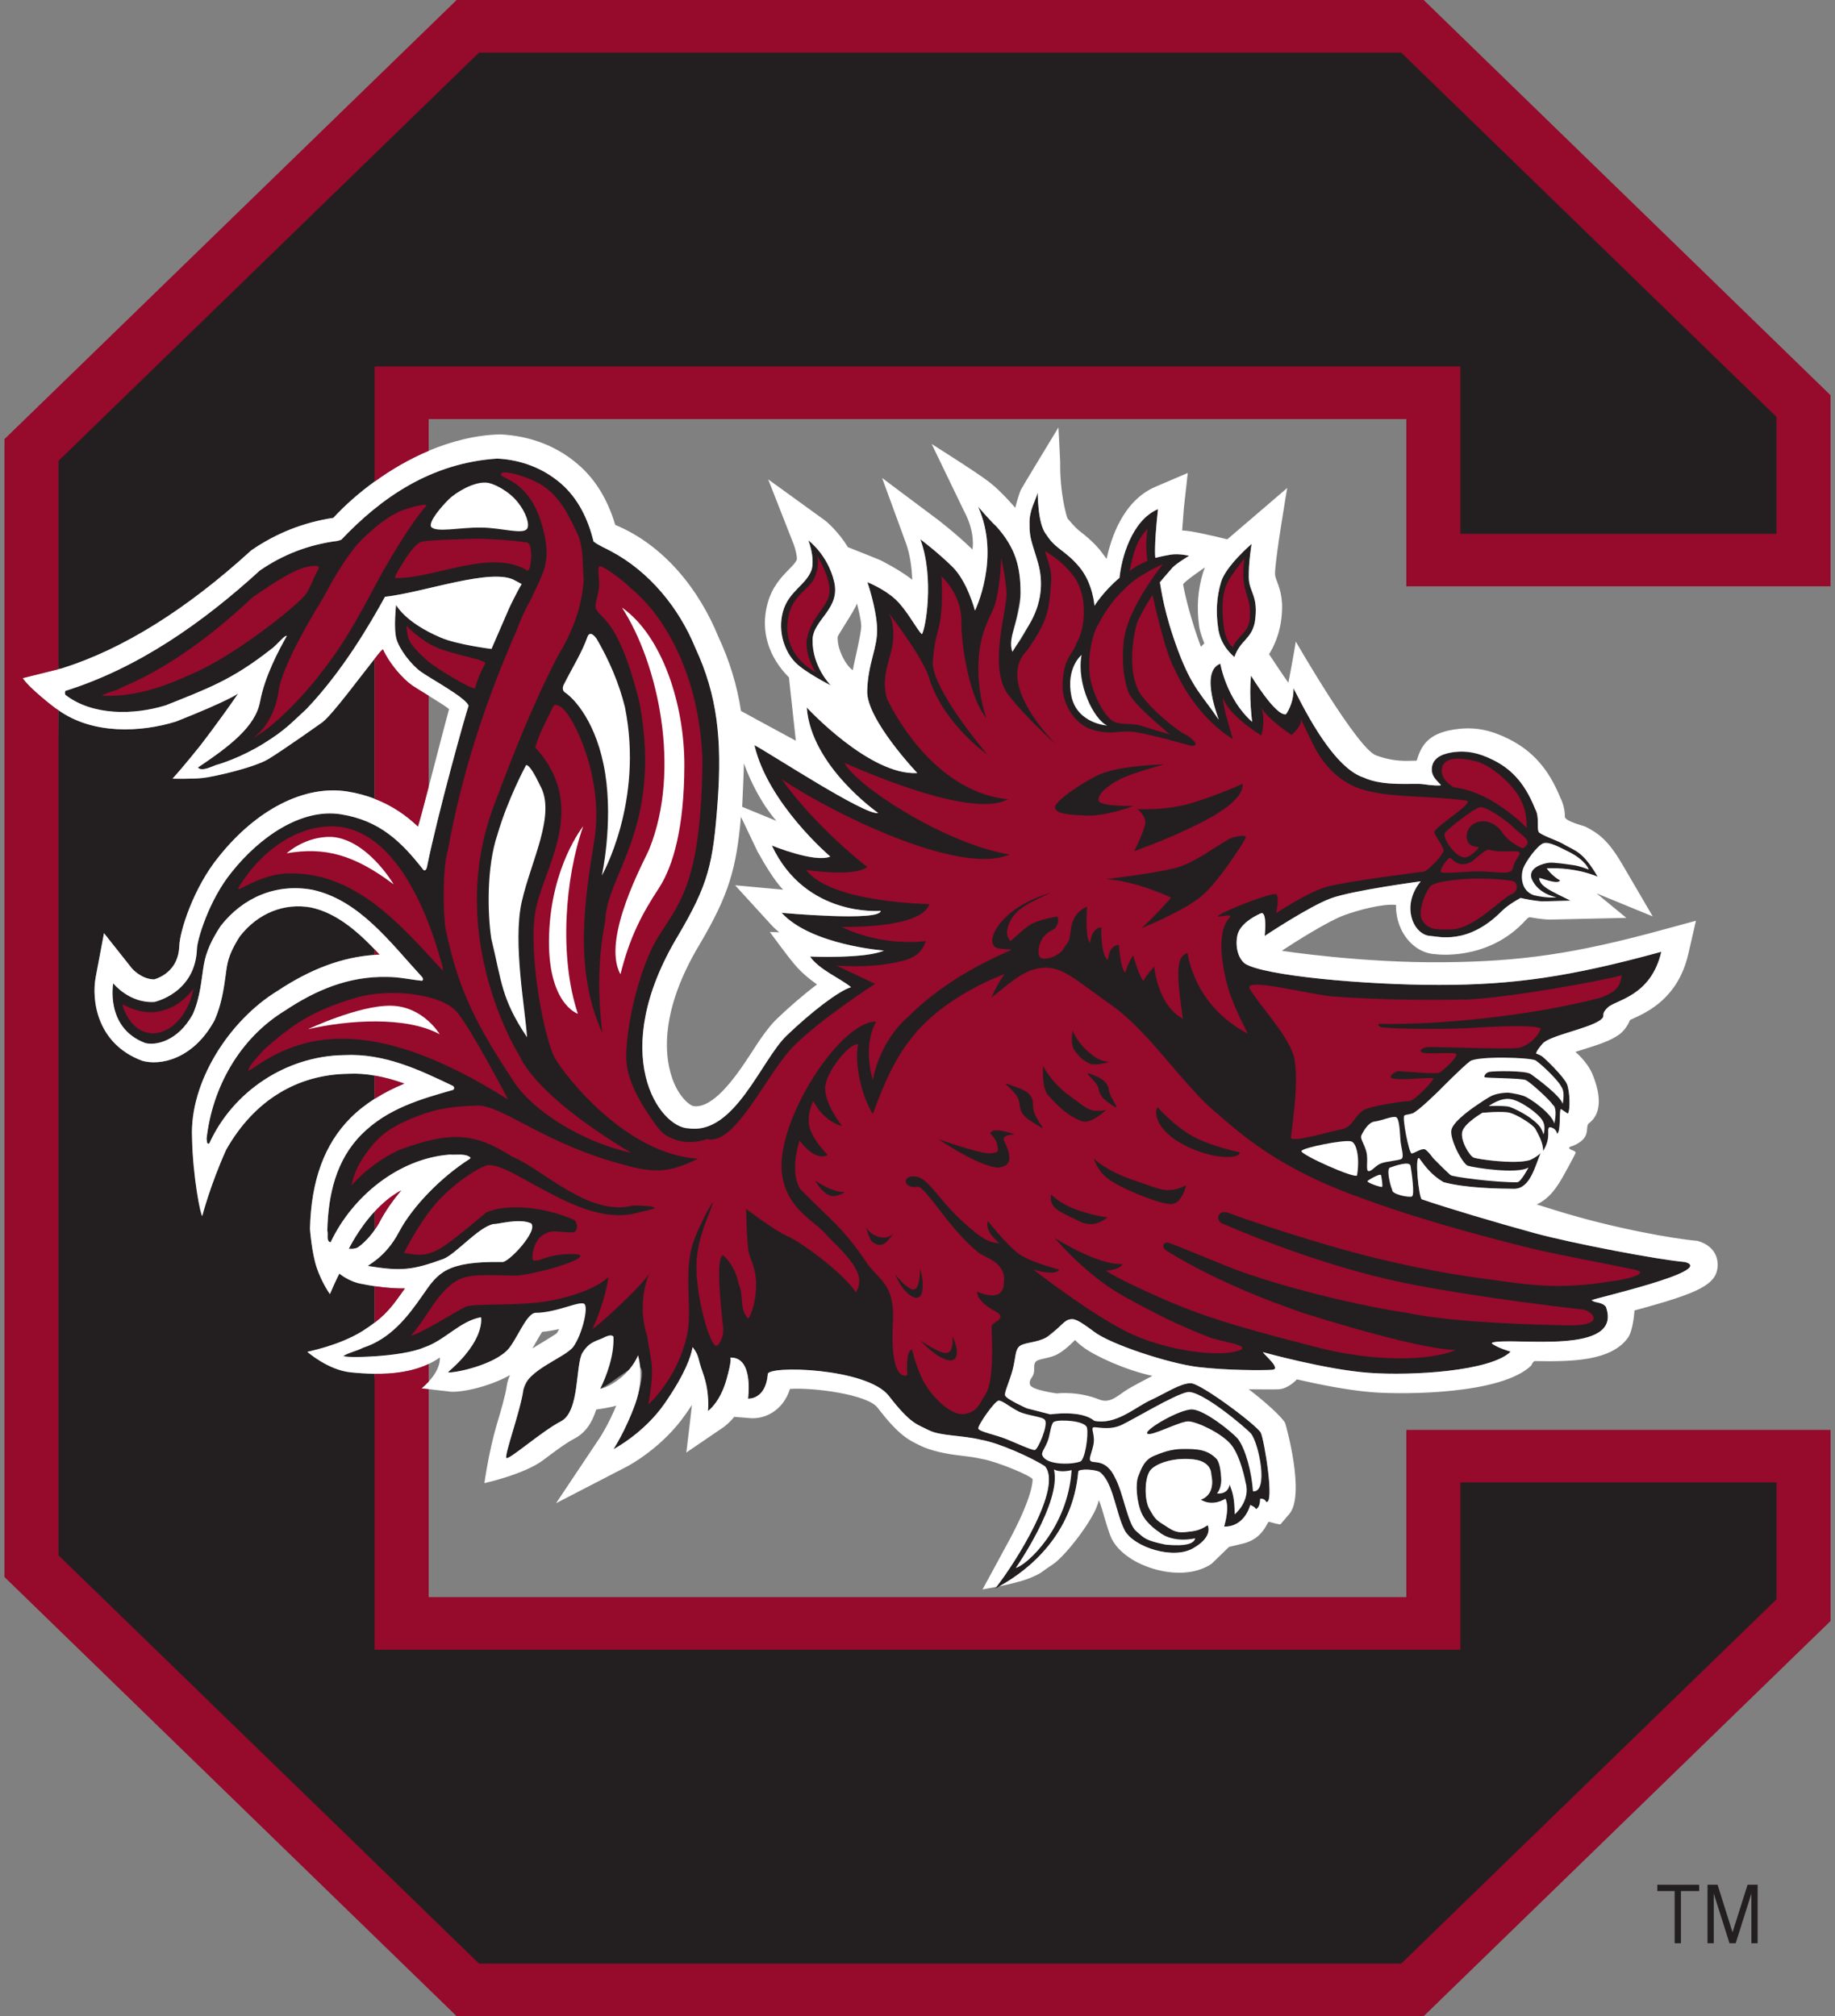 <?xml version="1.0" encoding="UTF-8" standalone="no"?>
<!-- Created with Inkscape (http://www.inkscape.org/) -->
<svg xmlns:dc="http://purl.org/dc/elements/1.1/" xmlns:cc="http://creativecommons.org/ns#" xmlns:rdf="http://www.w3.org/1999/02/22-rdf-syntax-ns#" xmlns:svg="http://www.w3.org/2000/svg" xmlns="http://www.w3.org/2000/svg" version="1.1" width="182" height="200" id="svg20647">
  <rect width="100%" height="100%" fill="#808080" stroke="none"/>
  <defs id="defs20649"/>
  <path d="m 121.116,57.709 c -0.477,1.577 -0.509,3.076 -0.31,4.494 0.2,1.919 1.626,2.966 1.626,2.966 0.591,-1.666 1.642,-1.727 2.017,-3.39 0.428,-2.717 -0.562,-2.966 -0.591,-4.494 -0.029,-1.528 0.281,-3.333 0.281,-3.333 0,0 -2.542,2.175 -3.023,3.756" id="path6552" style="fill:#231f20;fill-opacity:1;fill-rule:nonzero;stroke:none"/>
  <path d="m 77.65,60.683 c -0.562,2.074 0.261,4.029 1.206,5.003 0.941,0.986 3.54,2.302 3.54,2.302 0,0 -1.846,-1.85 -1.801,-4.518 0.029,-1.992 2.783,-3.051 2.139,-5.761 -0.64,-2.709 -2.563,-4.103 -2.563,-4.103 0,0 0.644,1.585 0.342,2.864 -0.53,1.577 -2.298,2.147 -2.864,4.213" id="path6556" style="fill:#231f20;fill-opacity:1;fill-rule:nonzero;stroke:none"/>
  <path d="m 109.816,71.97 c -4.462,-9.555 -5.418,-2.83 0,0 M 43.927,96.023 43.899,96.267 M 71.178,79.551 c 0.452,-6.18 -0.029,-10.601 -2.228,-15.318 -1.577,-3.858 -4.494,-7.521 -8.38,-9.57 -0.538,-0.297 -1.161,-0.534 -1.695,-0.945 -0.534,-2.147 -1.483,-4.253 -3.296,-5.805 -1.784,-1.507 -3.956,-2.31 -6.27,-2.424 -6.571,0.44 -11.493,3.87 -15.453,8.046 l -0.354,0.114 c -2.827,0.363 -5.41,1.34 -7.728,2.945 -5.736,5.235 -12.1,9.684 -19.286,11.941 -0.061,0.094 -0.061,0.306 0,0.391 2.677,2.082 6.775,2.021 9.953,1.043 4.253,-1.699 6.563,-2.538 10.332,-5.484 0.741,-0.509 1.467,-1.54 1.67,-1.389 -0.79,1.389 -2.18,3.988 -2.648,6.494 -0.46,2.51 -3.055,4.457 -6.172,6.551 0.42,0.456 1.532,-0.191 1.907,-0.285 0.371,-0.094 2.416,-0.733 4.591,-2.082 2.18,-1.344 2.774,-2.061 4.29,-3.455 3.601,-3.789 6.294,-8.429 7.777,-11.122 3.801,-0.399 10.719,-2.97 12.935,-1.589 l 0.615,0.338 c -0.46,0.741 -1.218,2.326 -1.218,2.326 l -1.776,4.107 c 0,0 -3.438,-0.428 -5.056,-1.137 -3.54,-1.503 -4.404,-3.231 -4.404,-3.231 0,0 -0.269,2.33 0.033,3.39 0.306,1.047 1.471,2.55 2.412,3.231 0.941,0.684 4.522,2.599 4.742,3.39 -0.277,0.737 -3.076,10.755 -4.115,15.933 -0.029,0.147 -0.122,0.501 -0.354,0.354 -2.171,-2.77 -4.302,-4.909 -8.205,-5.532 -3.903,-0.607 -8.03,2.233 -10.82,5.744 -2.257,2.758 -3.426,6.722 -3.447,7.622 -0.171,4.412 -4.233,5.255 -4.233,5.255 -2.489,0.147 -4.07,-1.85 -4.07,-1.85 0,0 -0.823,4.408 3.161,5.92 0.961,0.273 3.239,-0.106 4.746,-2.88 0.754,-1.74 0.843,-3.512 1.076,-4.864 0.228,-1.357 0.823,-2.571 1.67,-3.858 2.2,-2.827 5.5,-4.253 9.097,-3.597 4.665,1.01 7.753,5.26 10.845,8.616 0.114,0.09 0.204,0.338 0.029,0.411 -1.133,-0.11 -2.228,-0.383 -3.447,-0.383 -3.862,-0.086 -7.129,1.336 -10.132,3.337 -4.518,2.754 -7.223,7.635 -7.789,12.739 0.065,0.155 -0.024,0.57 0.269,0.452 2.347,-5.178 7.639,-8.682 13.342,-8.767 4.013,-0.208 7.488,1.454 10.845,3.064 0.118,0.114 0.147,0.265 0,0.379 -3.239,0.921 -6.518,1.854 -9.061,4.4 -2.538,2.534 -3.333,5.964 -3.418,9.566 0.118,0.354 -0.147,1.043 0.326,1.161 2.139,-4.542 6.747,-8.327 11.827,-8.706 0.652,0.061 1.516,-0.151 2.049,0.297 l -0.057,0.118 c -2.856,1.813 -5.708,4.738 -7.044,7.276 -1.336,2.546 -3.145,3.275 -3.06,3.361 3.296,0.534 4.396,0.424 7.484,-0.701 1.283,-0.53 3.467,-3.17 4.974,-3.463 0.359,0.057 2.485,-0.607 3.691,-0.077 0.827,0.668 -2.261,3.988 -2.864,3.842 -5.5,-0.077 -6.327,1.055 -7.83,3.235 -1.507,2.184 -3.198,4.384 -5.96,5.276 -0.623,0.33 -1.336,0.444 -1.935,0.807 -0.02,0.232 5.736,0.147 7.993,-0.839 2.053,-0.68 3.536,-2.615 5.647,-2.998 0,0 0.505,2.2 -3.263,5.435 0.094,0.208 4.062,-0.509 5.728,-2.029 12.901,-9.152 4.06,-2.361 1.731,3.83 -0.273,2.013 -1.894,6.449 -1.683,6.722 0.216,0.273 3.524,-2.66 5.418,-3.63 1.894,-0.982 1.414,-5.626 2.143,-6.82 3.215,-3.505 3.156,0.696 1.752,3.593 2.444,-1.249 5.525,-5.045 3.475,1.495 -0.974,2.701 -2.163,4.494 -2.163,4.494 0,0 3.031,-1.568 5.092,-4.555 2.057,-2.974 2.599,-4.657 2.758,-5.573 0.725,0.982 0.42,0.9 1.035,2.599 0.701,1.947 0.485,3.744 0.485,3.744 0,0 1.194,-0.819 1.846,-3.141 0.521,-1.874 0.42,-2.131 0.354,-2.155 2.375,-0.114 1.78,4.066 1.78,4.066 0,0 1.74,0.139 1.956,-2.412 -0.151,-0.904 9.835,-0.676 12.014,2.143 2.188,2.827 2.787,2.795 3.952,3.398 1.169,0.595 3.316,0.489 5.186,0.957 1.744,0.281 5.064,1.78 6.339,2.62 1.776,2.09 -2.872,9.484 -4.807,11.965 -0.041,0.057 -0.09,0.118 -0.126,0.163 0.134,-0.073 0.273,-0.139 0.407,-0.224 3.055,-1.67 7.317,-5.255 7.838,-11.379 0.024,-0.322 1.96,-0.232 2.261,0.147 1.226,1.128 1.467,3.952 2.33,5.655 0.872,1.691 4.974,3.043 6.946,1.715 0,0 1.793,-0.962 1.3,-2.2 -0.79,0.525 -1.275,0.595 -2.253,0.689 -0.982,0.086 -1.32,-0.24 -2.11,-0.737 -0.79,-0.493 -0.908,-0.64 -1.426,-1.573 -0.526,-0.945 -0.497,-3.243 0.179,-3.919 0.68,-0.68 2.453,-1.21 4.253,-0.982 1.813,0.228 1.715,1.52 1.715,1.52 0,0 0.53,1.919 -1.051,2.473 1.234,0.746 2.444,-0.094 2.444,-0.094 0,0 0.477,0.652 -0.122,2.758 2.07,0.053 2.591,-2.139 2.591,-2.139 0,0 0.493,0.192 0.562,0.411 0.456,-0.187 0.416,-1.014 0.416,-1.014 0,0 0.411,-0.11 0.603,0.305 0.868,0.261 -0.191,-6.144 -0.526,-6.856 -0.338,-0.713 -5.952,-4.934 -6.971,-4.925 -1.014,0.008 -2.444,0.97 -3.988,1.691 -1.54,0.713 -3.426,2.481 -5.569,2.037 -1.283,-1.104 -4.343,-0.636 -4.343,-0.636 l -2.338,-0.603 c 0,0 -2.11,-0.925 -2.167,-1.3 -0.049,-0.379 0.432,-1.3 0.762,-2.542 0.322,-1.259 0.216,-1.956 0.701,-2.334 0.489,-0.375 1.736,-0.322 2.66,-0.868 2.147,-1.94 3.019,-1.823 4.726,-0.538 1.638,1.243 7.415,3.141 10.303,3.487 2.893,0.342 6.323,0.334 7.321,0.281 0.998,-0.053 -0.737,-1.458 -0.892,-1.752 0,0 6.311,1.752 10.527,2.049 4.221,0.306 12.051,-0.147 14.039,-2.102 0,0 -1.336,-0.379 -1.878,-0.827 l 0.094,-0.082 c 2.11,-0.542 12.98,1.353 11.236,-3.536 -0.448,-0.53 -0.982,-0.33 -1.426,-0.656 0.118,-0.155 12.43,-2.925 9.272,-3.789 -2.591,-0.212 -11.252,-1.862 -14.964,-2.88 -3.707,-1.014 -8.645,-2.485 -11.142,-3.345 -0.289,-0.118 -0.717,-4.31 -0.273,-4.086 0.746,1.018 1.291,1.707 2.428,2.387 2.196,0.595 5.418,0.652 7.003,0.66 1.593,0 2.078,-2.257 2.632,-3.557 -0.236,0.285 -1.039,0.746 -1.251,0.746 -1.503,0.375 -4.97,-0.126 -5.382,-0.281 -0.42,-0.147 -1.41,-1.801 -1.124,-2.64 0.285,-0.835 1.98,-1.805 1.98,-1.805 0,0 2.021,-0.191 2.717,0 0.697,0.179 2.294,1.153 2.53,1.597 0.232,0.436 0.811,1.389 0.762,2.204 0.88,-1.389 0.293,-2.212 0.656,-2.367 0.187,0 0.648,0.139 0.737,0.648 0.399,-0.208 0.183,-2.196 0.371,-2.461 0,0 0.375,0.236 0.697,0.46 0.261,-0.338 0.208,-2.228 -0.09,-2.941 -0.306,-0.721 -2.147,-2.518 -2.485,-2.758 -0.346,-0.216 -0.57,-0.257 -0.57,-0.257 0,0 -0.037,-0.212 0.648,-0.994 0.676,-0.79 4.51,-1.471 5.7,-2.318 0.672,-0.509 -0.061,-0.452 0.737,-1.247 0.79,-0.786 4.29,-1.067 5.329,-5.541 -9.065,2.489 -14.711,3.288 -22.052,3.288 -7.337,0 -17.396,-0.908 -19.25,-2.123 -0.68,-0.542 -0.974,-1.691 -0.746,-2.774 0.224,-1.092 1.54,-1.866 2.375,-2.224 0.607,-0.114 0.334,2.261 0.334,2.261 0,0 4.408,-2.933 6.555,-3.728 2.143,-0.79 8.922,-1.691 8.922,-1.691 -2.033,2.485 -0.684,5.357 0.978,5.418 0.717,0.041 3.691,0.941 7.048,-2.448 0.713,-0.713 1.882,-1.32 1.882,-1.32 1.279,0.301 2.147,0.338 2.147,0.338 l 2.807,-0.069 c -1.903,-0.949 -3.064,-1.414 -3.108,-2.233 0.086,-0.077 1.841,0.713 2.07,0.228 -0.864,-0.493 -1.32,-1.198 -1.32,-1.198 0,0 2.558,-0.196 5.052,0.827 -1.548,-2.636 -2.245,-2.53 -3.471,-3.28 -0.623,-0.35 -1.805,-0.713 -2.33,-1.096 -0.306,-0.297 0.077,-1.516 -0.403,-2.347 -1.12,-2.827 -2.591,-4.074 -4.176,-4.864 -1.585,-0.79 -2.705,-0.9 -3.781,-0.79 -1.076,0.122 -2.074,0.481 -2.265,1.414 -0.183,0.945 0.464,1.401 0.876,1.866 0.033,0.09 -0.876,0.057 -1.772,-0.082 -0.913,-0.143 -3.891,0.269 -5.875,-0.652 -3.304,-1.043 -6.433,-7.908 -6.983,-8.869 0.065,1.528 -0.737,2.583 -0.737,2.583 -1.014,0.24 -3.467,-3.83 -3.467,-3.83 -0.228,2.098 0.106,4.579 0.106,4.579 -2.558,-2.245 -3.153,-5.765 -3.153,-5.765 -2.102,0.79 -0.114,5.516 -0.171,5.541 -1.634,-2.44 -2.603,-3.055 -4.017,-6.836 -1.41,-3.781 -1.674,-6.082 -1.805,-6.779 0,0 0.851,-1.018 1.243,-1.45 0.399,-0.428 1.658,-1.181 1.658,-1.181 0,0 -0.978,-0.24 -1.805,-0.118 -0.839,0.139 -1.548,0.322 -1.548,0.322 0,0 -0.167,-0.9 0.261,-4.828 -2.628,1.116 -3.63,4.917 -3.817,6.812 -1.621,1.369 -2.481,2.774 -2.481,2.774 0,0 -0.139,-2.253 -1.528,-3.887 -1.393,-1.646 -2.322,-1.711 -3.243,-3.165 -0.921,-1.104 -0.819,-4.233 -0.884,-4.151 -0.147,0.746 -0.843,1.699 -0.786,3.108 -0.025,1.438 0.301,1.939 0.843,3.846 0.542,1.903 0.375,4.045 -0.9,6.156 -3.075,5.787 -0.861,-1.538 -0.831,-3.153 0,-2.599 -0.485,-4.49 -2.408,-6.632 C 98.193,51.648 97.007,50.255 97.007,50.255 c 2.277,5.052 -0.306,10.319 -0.306,10.319 0,0 -0.75,-2.905 -2.253,-4.367 -1.507,-1.475 -3.165,-2.713 -3.165,-2.713 1.434,3.907 0.477,9.085 0.147,9.415 -0.501,-0.452 -1.43,-2.334 -2.595,-3.434 -1.165,-1.088 -2.803,-1.719 -2.803,-1.719 0,0 0.884,2.55 0.961,4.551 0.069,1.992 -0.904,3.426 -0.982,6.245 -0.073,2.827 4.97,8.132 4.97,8.132 -4.718,0.277 -10.963,-6.502 -10.963,-6.502 0.432,5.85 7.089,10.466 7.089,10.466 -1.23,0.33 -10.967,-6.074 -12.279,-6.726 1.34,5.801 7.521,11.049 7.521,11.049 -1.52,0.656 -5.793,-1.096 -5.793,-1.096 3.353,7.166 10.788,6.482 10.788,6.482 0.004,1.088 -9.818,0.196 -9.818,0.196 2.925,3.202 10.136,3.744 10.136,3.744 -1.788,0.827 -7.317,0.591 -7.317,0.591 0.892,1.312 3.084,2.2 4.062,3.039 -1.19,0.35 -3.891,2.408 -6.396,4.815 -2.505,2.412 -5.145,9.847 -9.696,9.191 -2.925,-0.049 -8.132,-7.374 -1.055,-19.123 3.011,-5.121 3.459,-7.081 3.919,-13.257" id="path6540" style="fill:#231f20;fill-opacity:1;fill-rule:nonzero;stroke:none"/>
  <path d="m 138.978,3.232 -91.469,0 -44.19,41.489 2.485,21.661 0.322,-0.077 C 12.2,64.398 18.494,60.459 24.915,54.6 c 2.444,-1.691 5.178,-2.783 8.144,-3.227 1.169,-1.263 2.558,-2.493 4.094,-3.601 l 2.236,-9.183 102.718,-0.248 1.242,15.852 35.582,1.739 -0.497,-14.572 z" id="path6476" style="fill:#231f20;fill-opacity:1;fill-rule:nonzero;stroke:none"/>
  <path d="M 142.607,161.599 39.139,160.853 37.151,136.278 c -0.876,-0.016 -1.699,-0.069 -2.371,-0.143 -2.261,-0.228 -4.302,-2.033 -4.302,-2.033 -0.012,-0.025 3.064,-0.574 5.443,-2.045 0.477,-0.297 0.876,-0.579 1.23,-0.851 l 0,-3.618 c -0.407,-0.061 -0.839,-0.134 -1.304,-0.228 -1.206,-0.2 -2.196,-1.014 -2.196,-1.014 0,0 -0.253,0.444 -0.933,2.033 0,0 -0.794,-1.104 -1.304,-2.607 -0.509,-1.491 -0.676,-3.882 -0.676,-3.882 0.118,-4.799 1.438,-8.392 4.021,-10.983 0.75,-0.754 1.556,-1.369 2.391,-1.903 l 0,-2.306 c -0.856,-0.155 -1.727,-0.224 -2.628,-0.175 -4.962,0.069 -9.26,2.542 -12.092,7.521 -1.585,3.516 -2.375,6.575 -2.375,6.575 -0.155,0.008 -0.945,-3.874 -1.014,-7.81 -0.232,-5.439 3.646,-11.546 8.47,-14.507 3.3,-2.184 6.412,-3.345 9.639,-3.577 l 0,-0.55 c -1.87,-1.943 -3.887,-3.622 -6.294,-4.147 -2.677,-0.485 -5.276,0.554 -7.077,2.864 -0.709,1.104 -1.12,2.021 -1.275,2.95 -0.049,0.277 -0.09,0.574 -0.13,0.9 -0.175,1.263 -0.387,2.835 -1.088,4.449 -2.123,3.94 -5.459,4.551 -7.203,4.033 C 9.505,103.507 9.09,99.075 9.481,96.965 l 0.831,-4.392 2.77,3.495 c 0,0 0.921,1.08 2.208,1.092 0.611,-0.183 2.396,-0.913 2.489,-3.284 0.029,-1.471 1.406,-5.826 3.911,-8.885 3.748,-4.71 8.523,-7.142 12.743,-6.474 1.006,0.159 1.898,0.407 2.717,0.721 l 0,-13.888 c -1.381,1.736 -4.115,5.451 -5.154,6.278 -0.041,0.033 -3.927,2.795 -5.37,3.663 -1.442,0.868 -5.402,1.756 -6.469,1.878 -1.063,0.13 -3.047,0.073 -3.047,0.073 1.165,-1.283 2.693,-3.21 2.693,-3.21 0,0 1.862,-2.383 3.821,-5.239 0,0 -0.794,0.652 -6.156,2.778 C 13.946,72.667 9.2,72.875 5.802,70.455 l -1.4,83.826 41.705,44.204 92.873,0 39.215,-39.84 0,-13.995 -35.589,-0.248 z" id="path6480" style="fill:#231f20;fill-opacity:1;fill-rule:nonzero;stroke:none"/>
  <path d="m 136.353,116.721 c -0.155,0.057 -0.762,0.424 -0.721,0.444 -0.049,0.167 1.324,0.631 1.442,0.574 0.106,-0.057 -0.053,-0.953 -0.09,-1.137 -0.033,-0.183 -0.477,0.053 -0.631,0.118" id="path6296" style="fill:#ffffff;fill-opacity:1;fill-rule:nonzero;stroke:none"/>
  <path d="m 106.263,69.067 c 0.591,2.734 3.553,2.905 3.553,2.905 -1.324,-0.595 -3.076,-4.123 -2.542,-7.007 0,0 -1.581,1.279 -1.01,4.103" id="path6300" style="fill:#ffffff;fill-opacity:1;fill-rule:nonzero;stroke:none"/>
  <path d="m 53.552,77.891 c -1.055,-2.253 -1.377,-1.988 -1.377,-1.988 0,0 -1.784,3.271 -2.84,6.889 -1.088,3.218 -0.982,7.83 -0.607,10.319 1.055,4.359 0.986,5.948 3.544,9.786 -0.155,-2.734 -1.43,-9.334 -0.53,-13.412 0.904,-4.058 3.467,-8.731 1.809,-11.595" id="path6304" style="fill:#ffffff;fill-opacity:1;fill-rule:nonzero;stroke:none"/>
  <path d="m 51.32,49.779 c -0.88,-1.096 -2.416,-1.882 -3.108,-1.903 -1.206,-0.094 -2.97,0.933 -3.711,1.666 -0.741,0.741 -1.951,2.139 -1.76,2.693 0.46,0.652 2.872,0.061 5.007,0.098 2.066,0.029 4.176,0.741 4.551,0.09 0.228,-0.424 -0.094,-1.556 -0.978,-2.644" id="path6308" style="fill:#ffffff;fill-opacity:1;fill-rule:nonzero;stroke:none"/>
  <path d="m 61.99,70.173 c -0.591,-2.404 -1.573,-4.669 -2.791,-6.771 -0.179,-0.269 -0.656,-0.864 -0.921,-0.269 -0.562,1.605 -1.511,3.088 -2.257,4.575 -0.179,0.297 -0.33,0.684 -0.033,0.953 0.949,0.595 3.247,3.051 4.041,8.087 0.79,5.027 -0.338,10.108 -0.338,10.108 0,0 4.176,-7.288 2.298,-16.683" id="path6312" style="fill:#ffffff;fill-opacity:1;fill-rule:nonzero;stroke:none"/>
  <path d="m 111.893,137.783 c -0.994,0.599 -1.731,1.471 -2.819,1.063 -2.192,-0.892 -4.261,-0.623 -4.261,-0.623 0,0 -2.465,-0.326 -2.64,-0.843 -0.171,-0.509 0.24,-0.701 0.35,-1.116 0.13,-0.526 -0.061,-0.917 0.228,-1.214 0.289,-0.289 1.422,-0.289 2.2,-0.75 0.672,-0.395 1.186,-0.892 1.601,-1.304 0.147,-0.139 -0.045,-0.057 0.868,0.627 1.177,0.892 4.217,2.285 6.877,2.86 -0.228,0.114 -1.919,1.006 -2.404,1.3 m 12.556,-76.004 c -0.375,1.662 -1.43,1.723 -2.017,3.39 0,0 -1.426,-1.047 -1.626,-2.966 -0.2,-1.418 -0.171,-2.917 0.31,-4.494 0.481,-1.581 3.023,-3.756 3.023,-3.756 0,0 -0.31,1.805 -0.281,3.333 0.029,1.528 1.018,1.776 0.591,4.494 m -5.516,0.322 c 0.069,0.631 0.517,1.715 0.517,1.715 l -0.342,0.338 c -0.978,-2.628 -1.577,-5.113 -1.764,-6.168 -0.037,-0.208 2.163,-1.703 2.163,-1.703 0,0 -0.167,0.477 -0.187,0.517 -0.521,1.715 -0.644,3.475 -0.387,5.3 m -34.348,4.375 c -0.53,-0.306 -1.528,-1.829 -1.507,-3.275 0,-0.191 1.585,-2.481 1.923,-3.328 0.155,0.66 0.399,1.597 0.42,2.204 0.024,0.68 -0.705,3.601 -0.835,4.4 m -2.188,1.511 c 0,0 -2.599,-1.316 -3.54,-2.302 -0.945,-0.974 -1.768,-2.929 -1.206,-5.003 0.562,-2.066 2.334,-2.636 2.864,-4.213 0.301,-1.279 -0.342,-2.864 -0.342,-2.864 0,0 1.923,1.393 2.563,4.103 0.644,2.709 -2.11,3.768 -2.143,5.761 -0.041,2.668 1.805,4.518 1.805,4.518 m -5.386,13.444 -3.402,-1.397 c 0.004,-0.139 0.155,-3.182 0.171,-4.302 1.406,3.801 3.231,5.7 3.231,5.7 m 0.672,6.824 -4.775,-0.44 3.553,3.891 c 0.265,0.318 0.827,0.774 0.827,0.774 l -0.937,-0.033 c 0,0 1.674,2.294 2.408,3.165 0.741,0.88 1.446,1.442 2.269,2.045 -1.373,1.031 -2.827,2.302 -3.993,3.422 -0.925,0.9 -1.768,2.2 -2.664,3.585 -1.544,2.379 -3.707,5.333 -5.594,5.056 -0.244,-0.033 -1.104,-0.57 -1.793,-1.996 -0.807,-1.683 -2.192,-6.425 2.44,-14.104 2.876,-4.885 3.61,-7.472 4.066,-12.593 l 1.654,3.463 c 1.691,3.051 2.538,3.764 2.538,3.764 m -40.532,31.94 c 0.746,-0.807 1.634,-1.581 2.64,-2.11 -0.847,1.014 -1.568,2.049 -2.098,3.051 -0.171,0.33 -0.354,0.603 -0.542,0.868 -0.672,0.953 -1.369,1.52 -1.634,1.703 -0.342,0.228 -0.843,0.122 -0.908,0.171 0,0 0.925,-1.931 2.542,-3.683 m 16.618,11.92 c 0.583,-0.049 1.157,-0.159 1.683,-0.277 -0.069,0.147 -0.147,0.277 -0.216,0.399 -0.196,0.191 -2.041,1.267 -2.436,1.528 0.118,-0.204 0.774,-1.353 0.97,-1.65 M 168.342,123.088 c -2.188,-0.171 -8.413,-1.263 -13.982,-3.007 l -1.947,-0.603 c 1.389,-0.627 2.163,-1.98 2.677,-2.888 0.155,-0.277 1.051,-1.903 1.173,-2.2 0.122,-0.297 -0.839,-0.297 -0.574,-0.619 0.228,-0.061 0.444,-0.151 0.656,-0.261 1.52,-0.794 0.807,-1.748 1.263,-2.098 0.191,-0.139 0.338,-0.301 0.444,-0.436 0.986,-1.279 0.35,-3.32 -0.11,-4.424 -0.538,-1.275 -1.691,-2.204 -1.691,-2.204 0.293,-0.098 0.595,-0.191 0.847,-0.269 1.348,-0.424 2.62,-0.823 3.491,-1.45 0.77,-0.57 1.08,-1.446 1.08,-1.446 0.094,-0.045 0.196,-0.094 0.289,-0.134 1.45,-0.66 4.465,-2.037 5.484,-6.38 l 0.766,-3.333 -3.296,0.896 c -8.792,2.412 -14.23,3.145 -21.572,3.218 -8.307,0.098 -16.206,-1.137 -16.206,-1.137 1.173,-0.782 4.567,-2.933 6.148,-3.512 1.41,-0.526 3.899,-1.181 5.178,-1.035 -0.02,0.807 0.143,1.597 0.477,2.343 0.689,1.516 2.029,2.493 3.438,2.542 0.029,0.008 4.942,0.693 8.633,-3.043 0.354,-0.354 0.538,-0.66 0.782,-0.611 0.986,0.179 1.666,0.22 1.874,0.224 l 7.643,-0.171 -2.958,-2.432 5.573,2.286 -3.043,-5.207 c -1.426,-2.428 -2.396,-3.06 -3.618,-3.687 -0.187,-0.102 -2.066,-0.542 -2.057,-1.006 0.012,-0.534 -0.11,-1.21 -0.444,-1.87 -1.157,-2.84 -2.734,-4.64 -5.133,-5.838 -1.727,-0.864 -3.247,-1.173 -4.917,-0.994 -3.064,0.322 -3.744,1.65 -4.2,3.153 -1.104,0.016 -2.196,0.143 -4.033,-0.526 -1.841,-0.656 -7.863,-11.13 -7.956,-11.285 0,0 -0.281,1.752 -0.737,4.078 -0.44,-0.583 -1.911,-2.827 -1.911,-2.827 0.452,-0.721 0.961,-1.858 1.157,-3.108 0.318,-2.049 0.008,-3.133 -0.383,-4.139 -0.134,-0.363 -0.183,-0.497 -0.183,-0.725 -0.029,-1.304 1.206,-8.515 1.206,-8.515 0,0 -4.494,3.846 -5.944,5.092 -1.149,-0.285 -3.634,-0.88 -4.477,-0.88 l 0.171,-2.233 0.387,-3.471 -3.21,1.373 c -3.202,1.373 -4.408,5.088 -4.836,7.15 -0.326,-0.411 -0.664,-0.88 -0.664,-0.88 -0.786,-0.921 -1.458,-1.446 -1.996,-1.862 -0.452,-0.346 -1.092,-1.116 -1.218,-1.267 -0.077,-0.147 -0.774,-2.444 -0.733,-5.606 -0.041,-1.173 -0.171,-3.422 -0.171,-3.422 0,0 -3.675,6.046 -3.736,6.201 -0.285,0.705 -0.55,1.768 -0.55,1.768 0,0 -1.304,-1.548 -2.493,-2.489 -1.19,-0.945 -5.793,-3.838 -5.793,-3.838 l 3.239,6.714 c 1.141,2.143 0.803,3.748 0.803,3.748 -1.593,-1.552 -3.39,-2.921 -3.463,-2.978 l -5.496,-4.115 2.359,6.449 c 0.416,1.145 0.587,2.444 0.631,3.642 -1.173,-0.925 -3.035,-1.886 -3.243,-1.972 0,0 -1.927,-0.782 -3.137,-1.255 -0.937,-1.532 -2.102,-2.526 -2.277,-2.652 0,0 -5.634,-4.086 -5.63,-4.07 l 2.538,6.469 c 0.167,0.432 0.346,1.238 0.301,1.475 -0.094,0.281 -0.403,0.595 -0.79,0.994 -0.705,0.713 -1.662,1.711 -2.106,3.341 -0.77,2.799 0.151,5.398 2.114,7.362 l 0.684,6.282 c -1.609,-0.856 -5.439,-2.954 -5.439,-2.954 -0.387,-2.546 -1.157,-5.044 -2.245,-7.358 -1.878,-4.62 -5.341,-9.069 -10.226,-11.098 -0.774,-2.575 -2,-4.563 -3.744,-6.046 -2.082,-1.776 -4.677,-2.783 -7.655,-2.933 -2.408,0.057 -4.82,0.668 -7.105,1.626 -1.907,0.811 -3.72,1.858 -5.365,3.055 -1.536,1.108 -2.921,2.334 -4.094,3.601 -2.962,0.444 -5.7,1.536 -8.144,3.227 -6.421,5.858 -12.715,9.798 -18.789,11.705 l -0.322,0.077 -3.557,0.884 c 0.705,1.071 3.239,2.986 3.239,2.986 0.102,0.077 0.22,0.13 0.318,0.204 3.398,2.416 8.144,2.212 11.668,1.116 5.361,-2.127 6.156,-2.783 6.156,-2.783 -1.96,2.86 -3.821,5.243 -3.821,5.243 0,0 -1.528,1.923 -2.693,3.21 0,0 1.984,0.053 3.043,-0.073 1.071,-0.122 5.031,-1.01 6.474,-1.878 1.442,-0.872 5.329,-3.63 5.37,-3.663 1.039,-0.827 3.768,-4.547 5.154,-6.278 0.477,-0.615 0.807,-0.986 0.835,-0.921 0.648,1.401 1.878,2.835 2.893,3.565 0.151,0.11 0.876,0.546 1.638,1.023 0.888,0.55 1.846,1.153 2.017,1.332 -0.501,1.829 -1.332,5.08 -2.017,7.7 -0.497,1.911 -0.913,3.487 -1.067,3.935 -1.173,-1.112 -2.558,-2.082 -4.298,-2.746 -0.819,-0.314 -1.715,-0.566 -2.717,-0.725 -4.221,-0.664 -8.995,1.768 -12.747,6.478 -2.501,3.06 -3.878,7.411 -3.911,8.885 -0.09,2.371 -1.878,3.096 -2.485,3.28 -1.287,-0.012 -2.208,-1.088 -2.208,-1.088 l -2.774,-3.5 -0.827,4.392 c -0.391,2.114 0.024,6.547 4.604,8.262 1.744,0.517 5.08,-0.098 7.203,-4.033 0.701,-1.613 0.913,-3.19 1.088,-4.449 0.041,-0.326 0.081,-0.627 0.13,-0.9 0.155,-0.929 0.566,-1.846 1.275,-2.954 1.797,-2.306 4.4,-3.349 7.072,-2.864 2.412,0.526 4.428,2.204 6.298,4.151 0.159,0.171 0.318,0.338 0.477,0.509 -0.159,0 -0.318,0.025 -0.477,0.041 -3.227,0.228 -6.339,1.389 -9.639,3.577 -4.824,2.958 -8.702,9.065 -8.47,14.503 0.069,3.94 0.86,7.822 1.014,7.814 0,0 0.79,-3.064 2.375,-6.575 2.831,-4.982 7.129,-7.451 12.092,-7.525 0.896,-0.049 1.772,0.024 2.628,0.175 0.994,0.171 1.98,0.448 2.945,0.794 -1.002,0.411 -1.992,0.908 -2.945,1.516 -0.835,0.53 -1.642,1.149 -2.391,1.898 -2.583,2.595 -3.903,6.188 -4.021,10.988 0,0 0.167,2.391 0.676,3.882 0.509,1.503 1.3,2.603 1.3,2.603 0.68,-1.585 0.937,-2.033 0.937,-2.033 0,0 0.99,0.819 2.196,1.014 0.464,0.098 0.896,0.167 1.304,0.232 1.23,0.179 2.22,0.232 3.007,0.22 -0.978,1.361 -1.593,2.322 -3.007,3.398 -0.354,0.269 -0.754,0.55 -1.23,0.851 -2.379,1.471 -5.455,2.021 -5.443,2.045 0,0 2.041,1.805 4.302,2.033 0.672,0.069 1.491,0.126 2.371,0.143 1.707,0.024 3.663,-0.167 5.365,-0.978 0.379,-0.175 0.75,-0.387 1.1,-0.64 0,0 0.163,1.018 -1.1,2.387 -0.204,0.216 -0.432,0.44 -0.709,0.676 l 0.709,0.082 1.89,0.216 c 1.018,0.22 4.037,-0.403 6.172,-1.613 -0.159,0.346 -0.281,0.721 -0.334,1.129 -0.118,0.868 -0.599,2.497 -0.986,3.797 -0.799,2.709 -1.222,5.793 -1.222,5.793 0,0 3.927,-0.86 5.826,-2.277 1.014,-0.77 2.277,-1.715 3.088,-2.131 1.169,-0.603 1.801,-1.683 2.176,-2.888 0,0 1.532,-0.22 1.988,-0.391 -0.778,1.878 -1.577,3.1 -1.581,3.108 l -4.388,6.571 7.024,-3.634 c 0.139,-0.073 3.516,-1.846 5.842,-5.219 0.212,-0.306 0.416,-0.599 0.607,-0.896 -0.004,0.163 -0.554,4.722 -0.554,4.722 l 3.711,-2.53 c 0.143,-0.106 0.558,-0.42 1.043,-1.01 l 1.642,0.134 c 1.275,0.09 3.161,-0.636 3.887,-2.905 2.375,-0.151 7.667,0.554 8.669,1.846 2.008,2.611 2.97,3.178 4.212,3.76 1.014,0.521 2.632,0.851 3.895,0.99 0.737,0.09 1.511,0.175 2.33,0.367 1.414,0.24 4.95,1.703 4.958,2.021 -0.02,0.729 -0.411,2.62 -2.795,6.897 -0.371,0.668 -0.57,1.084 -2.176,4.013 0,0 0.603,-0.106 1.385,-0.261 1.939,-2.481 6.584,-9.871 4.807,-11.961 -1.275,-0.839 -4.595,-2.338 -6.339,-2.624 -1.87,-0.469 -4.017,-0.363 -5.182,-0.953 -1.169,-0.607 -1.768,-0.574 -3.956,-3.398 -2.18,-2.819 -12.165,-3.047 -12.01,-2.143 -0.22,2.55 -1.96,2.408 -1.96,2.408 0,0 0.599,-4.18 -1.776,-4.066 0.061,0.024 0.163,0.285 -0.359,2.159 -0.648,2.322 -1.841,3.137 -1.841,3.137 0,0 0.212,-1.793 -0.489,-3.744 -0.615,-1.699 -0.31,-1.613 -1.031,-2.599 -0.163,0.917 -0.705,2.599 -2.762,5.577 -2.061,2.982 -5.092,4.555 -5.092,4.555 0,0 1.19,-1.797 2.163,-4.498 0.978,-2.709 0.273,-4.82 0.273,-4.82 0,0 -0.416,1.161 -1.666,2.196 -1.243,1.031 -2.082,1.128 -2.082,1.128 0.607,-1.214 1.401,-3.296 1.312,-5.17 -0.179,-0.236 -0.534,-0.09 -0.774,0 -0.803,0.452 -1.556,0.387 -2.29,1.577 -0.729,1.194 -0.249,5.842 -2.143,6.82 -1.89,0.97 -5.202,3.903 -5.418,3.634 -0.212,-0.277 1.41,-4.714 1.683,-6.726 0.269,-1.996 4.172,-3.194 4.982,-4.327 0.811,-1.141 1.45,-3.667 1.12,-4.176 -0.334,-0.493 -2.717,0.831 -4.901,0.831 -0.978,0.082 -1.951,3.003 -2.933,3.846 -1.666,1.52 -5.634,2.237 -5.728,2.029 3.768,-3.235 3.263,-5.435 3.263,-5.435 -2.106,0.383 -3.593,2.314 -5.647,2.994 -2.257,0.986 -8.014,1.076 -7.989,0.839 0.595,-0.363 1.308,-0.477 1.931,-0.807 2.762,-0.892 4.453,-3.092 5.96,-5.276 1.503,-2.18 2.33,-3.308 7.83,-3.235 0.603,0.147 3.691,-3.17 2.864,-3.838 -1.206,-0.53 -3.333,0.13 -3.691,0.073 -1.507,0.297 -3.691,2.933 -4.974,3.463 -3.088,1.124 -4.188,1.238 -7.484,0.705 -0.086,-0.09 1.723,-0.815 3.06,-3.361 1.336,-2.538 4.188,-5.463 7.044,-7.28 l 0.057,-0.118 c -0.534,-0.444 -1.393,-0.232 -2.049,-0.293 -5.08,0.379 -9.688,4.16 -11.827,8.706 -0.473,-0.122 -0.208,-0.811 -0.326,-1.165 0.086,-3.597 0.88,-7.028 3.418,-9.562 2.542,-2.546 5.826,-3.483 9.061,-4.4 0.151,-0.118 0.118,-0.269 0,-0.383 -3.357,-1.609 -6.832,-3.271 -10.845,-3.064 -5.704,0.09 -10.996,3.593 -13.342,8.767 -0.293,0.122 -0.204,-0.297 -0.269,-0.452 0.566,-5.105 3.271,-9.981 7.789,-12.739 3.003,-1.996 6.27,-3.422 10.132,-3.333 1.218,0 2.314,0.269 3.447,0.379 0.179,-0.073 0.086,-0.322 -0.029,-0.411 -3.092,-3.353 -6.18,-7.602 -10.845,-8.612 -3.597,-0.656 -6.897,0.766 -9.097,3.593 -0.847,1.291 -1.442,2.506 -1.67,3.862 -0.232,1.353 -0.322,3.121 -1.076,4.86 -1.507,2.778 -3.785,3.157 -4.746,2.88 -3.984,-1.511 -3.161,-5.92 -3.161,-5.92 0,0 1.581,1.996 4.07,1.85 0,0 4.062,-0.843 4.233,-5.255 0.02,-0.9 1.19,-4.86 3.447,-7.622 2.791,-3.508 6.918,-6.351 10.82,-5.74 3.903,0.619 6.038,2.762 8.205,5.528 0.232,0.147 0.326,-0.208 0.354,-0.354 1.043,-5.174 3.838,-15.192 4.115,-15.933 -0.22,-0.786 -3.801,-2.705 -4.742,-3.39 -0.941,-0.68 -2.106,-2.184 -2.408,-3.231 -0.306,-1.059 -0.037,-3.39 -0.037,-3.39 0,0 0.864,1.727 4.404,3.231 1.617,0.713 5.056,1.137 5.056,1.137 l 1.78,-4.103 c 0,0 0.754,-1.589 1.214,-2.33 L 51.121,57.607 c -2.216,-1.381 -9.134,1.19 -12.935,1.589 -1.483,2.693 -4.176,7.337 -7.777,11.122 -1.516,1.393 -2.11,2.11 -4.29,3.455 -2.176,1.348 -4.221,1.988 -4.591,2.086 -0.371,0.09 -1.487,0.737 -1.903,0.281 3.113,-2.094 5.708,-4.041 6.168,-6.547 0.469,-2.51 1.858,-5.105 2.648,-6.498 -0.204,-0.147 -0.929,0.884 -1.67,1.393 -3.768,2.941 -6.078,3.781 -10.332,5.48 -3.178,0.982 -7.276,1.039 -9.953,-1.039 -0.061,-0.09 -0.061,-0.301 0,-0.395 C 13.677,66.277 20.037,61.828 25.773,56.593 28.091,54.992 30.674,54.01 33.501,53.651 l 0.354,-0.118 c 3.96,-4.172 8.881,-7.606 15.453,-8.042 2.314,0.11 4.485,0.913 6.27,2.42 1.813,1.552 2.762,3.663 3.296,5.805 0.534,0.416 1.161,0.648 1.695,0.949 3.887,2.049 6.804,5.708 8.38,9.566 2.2,4.718 2.681,9.138 2.228,15.318 -0.456,6.18 -0.908,8.136 -3.919,13.257 -7.077,11.753 -1.87,19.078 1.055,19.123 4.551,0.656 7.191,-6.779 9.696,-9.191 2.506,-2.404 5.207,-4.461 6.396,-4.811 -0.978,-0.839 -3.165,-1.731 -4.062,-3.039 0,0 5.528,0.232 7.317,-0.595 0,0 -7.211,-0.542 -10.136,-3.744 0,0 9.826,0.892 9.818,-0.196 0,0 -7.435,0.684 -10.788,-6.478 0,0 4.274,1.748 5.793,1.092 0,0 -6.18,-5.247 -7.521,-11.049 1.312,0.652 11.049,7.06 12.279,6.73 0,0 -6.657,-4.616 -7.089,-10.47 0,0 6.245,6.779 10.963,6.506 0,0 -5.044,-5.308 -4.97,-8.132 0.077,-2.823 1.051,-4.253 0.982,-6.245 -0.077,-2.004 -0.961,-4.555 -0.961,-4.555 0,0 1.638,0.636 2.803,1.719 1.165,1.104 2.094,2.986 2.599,3.434 0.33,-0.33 1.283,-5.504 -0.151,-9.411 0,0 1.658,1.234 3.165,2.713 1.503,1.458 2.253,4.367 2.253,4.367 0,0 2.583,-5.268 0.306,-10.319 0,0 1.186,1.389 1.809,1.956 1.923,2.143 2.408,4.033 2.408,6.632 0,2.591 -1.369,4.38 -0.807,5.814 0,0 0.354,-0.546 1.638,-2.66 1.275,-2.106 1.442,-4.253 0.9,-6.152 -0.542,-1.907 -0.868,-2.408 -0.843,-3.85 -0.057,-1.406 0.64,-2.363 0.786,-3.104 0.065,-0.086 -0.037,3.047 0.884,4.147 0.921,1.458 1.85,1.52 3.243,3.17 1.389,1.634 1.528,3.887 1.528,3.887 0,0 0.86,-1.41 2.481,-2.778 0.187,-1.894 1.19,-5.691 3.821,-6.812 -0.432,3.927 -0.265,4.832 -0.265,4.832 0,0 0.709,-0.183 1.548,-0.322 0.827,-0.126 1.805,0.118 1.805,0.118 0,0 -1.259,0.75 -1.658,1.181 -0.391,0.428 -1.243,1.446 -1.243,1.446 0.13,0.697 0.395,3.003 1.805,6.779 1.414,3.781 2.383,4.4 4.017,6.836 0.057,-0.024 -1.927,-4.75 0.171,-5.537 0,0 0.595,3.516 3.157,5.765 0,0 -0.334,-2.485 -0.11,-4.579 0,0 2.453,4.07 3.467,3.825 0,0 0.803,-1.055 0.737,-2.583 0.55,0.966 3.679,7.826 6.983,8.869 1.988,0.925 4.962,0.509 5.875,0.652 0.896,0.143 1.805,0.171 1.772,0.086 -0.411,-0.464 -1.059,-0.925 -0.876,-1.866 0.191,-0.937 1.19,-1.291 2.265,-1.418 1.076,-0.106 2.196,0 3.781,0.794 1.585,0.79 3.055,2.037 4.176,4.864 0.481,0.827 0.098,2.049 0.403,2.343 0.526,0.387 1.707,0.75 2.33,1.1 1.226,0.746 1.923,0.644 3.471,3.275 -2.493,-1.023 -5.052,-0.827 -5.052,-0.827 0,0 0.456,0.705 1.32,1.198 -0.228,0.485 -1.984,-0.306 -2.07,-0.228 0.049,0.823 1.206,1.287 3.108,2.233 l -2.807,0.073 c 0,0 -0.868,-0.041 -2.147,-0.338 0,0 -1.165,0.603 -1.882,1.316 -3.353,3.39 -6.331,2.489 -7.048,2.453 -1.662,-0.065 -3.011,-2.937 -0.978,-5.418 0,0 -6.779,0.896 -8.922,1.691 -2.147,0.79 -6.555,3.728 -6.555,3.728 0,0 0.273,-2.375 -0.334,-2.265 -0.835,0.359 -2.151,1.133 -2.375,2.224 -0.224,1.088 0.065,2.237 0.746,2.778 1.854,1.21 11.912,2.118 19.25,2.118 7.341,0 12.988,-0.794 22.052,-3.288 -1.035,4.473 -4.538,4.754 -5.329,5.545 -0.794,0.79 -0.065,0.733 -0.737,1.243 -1.19,0.847 -5.023,1.528 -5.699,2.322 -0.684,0.778 -0.648,0.99 -0.648,0.99 0,0 0.224,0.045 0.57,0.257 0.338,0.24 2.18,2.037 2.485,2.758 0.297,0.713 0.354,2.607 0.09,2.945 -0.322,-0.228 -0.697,-0.46 -0.697,-0.46 -0.187,0.261 0.029,2.249 -0.371,2.457 -0.09,-0.509 -0.55,-0.648 -0.737,-0.648 -0.363,0.155 0.224,0.978 -0.652,2.367 0.045,-0.811 -0.534,-1.768 -0.766,-2.204 -0.236,-0.44 -1.833,-1.418 -2.53,-1.597 -0.697,-0.191 -2.717,0 -2.717,0 0,0 -1.695,0.974 -1.98,1.809 -0.285,0.839 0.705,2.489 1.124,2.636 0.416,0.155 3.878,0.656 5.382,0.285 0.212,0 1.014,-0.464 1.251,-0.746 -0.554,1.296 -1.039,3.553 -2.632,3.553 -1.585,-0.008 -4.807,-0.065 -7.003,-0.656 -1.137,-0.68 -1.683,-1.369 -2.428,-2.387 -0.444,-0.228 -0.016,3.968 0.273,4.086 2.497,0.86 7.435,2.326 11.142,3.341 3.711,1.018 12.373,2.668 14.964,2.88 3.157,0.864 -9.15,3.638 -9.272,3.793 0.444,0.322 0.978,0.122 1.426,0.652 1.748,4.889 -9.122,2.994 -11.236,3.536 l -0.09,0.086 c 0.538,0.444 1.878,0.827 1.878,0.827 -1.992,1.951 -9.822,2.408 -14.043,2.098 -4.217,-0.297 -10.527,-2.049 -10.527,-2.049 0.155,0.297 1.89,1.699 0.892,1.752 -0.998,0.057 -4.428,0.065 -7.321,-0.277 -2.888,-0.346 -8.665,-2.249 -10.303,-3.491 -1.642,-1.238 -2.017,-1.377 -2.567,-1.202 -0.538,0.171 -1.243,1.198 -2.159,1.74 -0.925,0.546 -2.171,0.493 -2.66,0.868 -0.485,0.383 -0.375,1.08 -0.701,2.334 -0.33,1.243 -0.811,2.167 -0.762,2.542 0.061,0.375 2.167,1.304 2.167,1.304 l 2.338,0.599 c 0,0 3.06,-0.469 4.343,0.636 2.143,0.448 4.029,-1.324 5.569,-2.037 1.544,-0.717 2.974,-1.683 3.988,-1.691 1.018,-0.008 6.632,4.217 6.971,4.925 0.334,0.713 1.393,7.117 0.526,6.857 -0.191,-0.416 -0.603,-0.301 -0.603,-0.301 0,0 0.041,0.827 -0.416,1.014 -0.069,-0.224 -0.562,-0.415 -0.562,-0.415 0,0 -0.521,2.192 -2.591,2.143 0.599,-2.11 0.122,-2.758 0.122,-2.758 0,0 -1.21,0.835 -2.44,0.09 1.577,-0.55 1.047,-2.469 1.047,-2.469 0,0 0.098,-1.296 -1.715,-1.52 -1.801,-0.232 -3.569,0.297 -4.249,0.978 -0.676,0.676 -0.709,2.978 -0.183,3.919 0.521,0.933 0.636,1.084 1.426,1.577 0.794,0.497 1.133,0.823 2.11,0.733 0.978,-0.09 1.463,-0.163 2.257,-0.689 0.489,1.238 -1.304,2.2 -1.304,2.2 -1.972,1.332 -6.074,-0.02 -6.946,-1.711 -0.864,-1.703 -1.1,-4.53 -2.33,-5.655 -0.297,-0.383 -2.237,-0.469 -2.261,-0.147 -0.521,6.123 -4.783,9.708 -7.838,11.379 0.994,-0.2 2.208,-0.489 2.954,-0.786 1.426,-0.591 1.035,-0.53 2.338,-1.373 1.3,-0.847 4.29,-4.738 4.563,-6.331 0.061,-0.387 0.868,2.933 1.296,3.772 0.705,1.385 2.4,2.538 4.518,3.084 2.078,0.534 4.045,0.314 5.398,-0.603 l 1.723,-1.674 1.361,-0.322 c 2.074,-0.481 2.428,-2.224 2.599,-2.171 0.383,0.114 1.027,0.285 1.141,0.253 l 0.868,-1.01 c 1.65,-1.911 -0.367,-8.963 -0.395,-9.024 -0.257,-0.538 -1.898,-2.061 -3.618,-3.361 1.222,0.016 2.554,0.025 2.982,0 0.974,-0.057 1.793,-0.982 1.793,-0.982 2.241,0.517 5.219,1.112 7.622,1.287 3.113,0.22 12.686,0.208 15.64,-2.677 0,0 0.147,-0.424 0.359,-0.424 3.61,0.061 7.533,0.016 9.215,-2.314 0.538,-0.758 0.648,-2.709 0.648,-2.709 6.535,-1.764 8.246,-2.595 8.254,-4.563 0,-0.42 -0.139,-1.825 -2.025,-2.343" id="path6316" style="fill:#ffffff;fill-opacity:1;fill-rule:nonzero;stroke:none"/>
  <path d="m 149.776,109.019 c -1.023,-0.139 -2.118,0.697 -2.118,0.697 0,0 1.654,-0.057 2.07,0.086 0.416,0.143 1.927,0.815 2.811,1.744 0.228,0.24 0.371,0.42 0.554,0.994 0.208,-0.737 0.024,-1.202 -0.139,-1.438 -0.375,-0.64 -2.159,-1.951 -3.178,-2.082" id="path6320" style="fill:#ffffff;fill-opacity:1;fill-rule:nonzero;stroke:none"/>
  <path d="m 147.735,106.325 c 0.375,-0.082 3.577,-0.155 4.103,0.228 0.521,0.375 2.905,2.118 3.157,2.95 0.134,-0.835 0.134,-1.344 -0.187,-1.784 -0.367,-0.676 -1.996,-2.204 -2.485,-2.518 -0.485,-0.322 -5.789,-0.464 -6.522,0.069 -0.733,0.538 -3.072,2.913 -3.072,2.913 0,0 -2.114,2.094 -2.644,2.261 -0.534,0.159 -0.526,0.086 -0.79,0.204 -0.265,0.11 0.448,3.773 0.717,3.773 0.261,0 1.067,-0.611 1.385,-0.367 0.322,0.24 0.762,0.851 0.762,0.851 0,0 1.112,1.145 1.699,1.654 0.118,0.179 4.551,0.758 6.624,0.717 0.367,0 1.124,-1.467 1.124,-1.467 -1.112,0.701 -5.5,0.012 -6.029,-0.175 -0.526,-0.2 -1.788,-2.599 -1.626,-3.528 0.163,-0.937 2.51,-2.469 2.51,-2.469 0,0 1.198,-0.831 1.568,-0.97 0.656,-0.277 1.536,-0.277 1.536,-0.277 0,0 0.803,0.077 1.516,0.31 0.717,0.228 2.86,1.813 3.08,2.754 0.187,-0.839 0.187,-1.634 -0.139,-1.85 -0.371,-0.566 -2.224,-2.228 -2.673,-2.457 -0.456,-0.216 -4.033,-0.191 -4.107,-0.297 -0.073,-0.11 0.114,-0.456 0.493,-0.526" id="path6324" style="fill:#ffffff;fill-opacity:1;fill-rule:nonzero;stroke:none"/>
  <path d="m 138.429,110.805 c -0.42,-0.082 -1.348,0.346 -2.131,0.456 -0.607,0.09 -1.124,1.031 -1.271,1.365 -0.155,0.334 0.301,0.847 0.501,1.666 0.196,0.827 -0.11,1.882 0.224,1.882 0.342,0 0.717,-0.603 1.275,-0.79 0.574,-0.191 1.658,-0.265 1.964,-0.416 0.301,-0.151 0,-1.055 -0.077,-1.731 -0.073,-0.672 -0.073,-2.355 -0.485,-2.432" id="path6328" style="fill:#ffffff;fill-opacity:1;fill-rule:nonzero;stroke:none"/>
  <path d="m 138.087,118.006 c -0.147,0.448 1.658,0.823 1.956,0.676 0.301,-0.155 -0.057,-2.558 -0.147,-3.047 -0.094,-0.501 -1.621,0.033 -2.037,0.187 -0.411,0.143 0.118,2.102 0.228,2.184" id="path6332" style="fill:#ffffff;fill-opacity:1;fill-rule:nonzero;stroke:none"/>
  <path d="m 134.594,116.59 c 0.301,-1.74 -0.053,-3.341 -0.652,-3.381 -0.717,-0.147 -4.665,0.615 -4.86,0.961 -0.179,0.338 5.398,2.827 5.512,2.42" id="path6336" style="fill:#ffffff;fill-opacity:1;fill-rule:nonzero;stroke:none"/>
  <path d="m 101.035,140.015 c -0.872,-0.44 -1.601,-1.084 -1.976,-1.084 -0.383,0 -2.09,2.444 -2.033,2.774 0.057,0.318 1.793,0.64 2.827,1.071 1.027,0.428 2.44,1.067 2.766,1.067 0.326,0 1.393,-2.554 1.014,-2.986 -0.167,-0.33 -1.727,-0.42 -2.599,-0.843" id="path6340" style="fill:#ffffff;fill-opacity:1;fill-rule:nonzero;stroke:none"/>
  <path d="m 106.287,145.832 c 0,0 -1.067,0.293 -1.752,-0.065 0.762,3.243 -3.789,9.769 -3.789,9.769 1.108,-0.277 5.166,-3.984 5.541,-9.704" id="path6344" style="fill:#ffffff;fill-opacity:1;fill-rule:nonzero;stroke:none"/>
  <path d="m 108.268,144.984 c 0.379,0.143 1.487,-0.159 2.31,1.577 0.831,1.507 1.263,4.591 2.094,5.312 0.827,0.713 0.904,0.937 2.937,1.353 1.992,0.187 2.819,-0.094 2.933,-0.627 -2.404,0.493 -3.561,-0.615 -3.561,-0.615 0,0 -1.255,-0.778 -1.744,-1.866 -0.493,-1.088 -0.64,-2.917 -0.338,-3.671 0.301,-0.75 0.566,-1.621 1.577,-2.037 0.717,-0.293 1.642,-0.676 2.884,-0.676 1.238,0 2.391,0 3.333,1.023 0.314,0.448 0.403,1.41 0.403,1.621 0.159,1.214 -0.395,1.768 -0.395,1.768 0,0 1.051,0.179 1.263,-0.868 0.31,0.835 0.464,1.3 0.497,2.941 0,0 1.613,-1.312 1.084,-3.161 0,0 -0.481,-2.607 -1.454,-3.773 -0.937,-1.124 -3.341,-2.249 -4.208,-2.29 -0.864,-0.033 -3.813,1.577 -4.098,1.202 -0.285,-0.367 3.259,-2.436 4.473,-2.383 1.206,0.073 3.764,2.086 4.518,2.913 0.79,1.059 1.373,3.361 1.495,5.211 1.581,0.147 0.603,-4.718 -0.187,-5.724 -0.53,-0.603 -5.015,-4.392 -6.327,-4.119 -1.32,0.257 -5.386,2.738 -6.551,3.271 -1.267,0.57 -2.534,0.126 -2.774,0.228 -0.261,0.11 0.228,0.823 0,1.797 -0.224,0.982 -0.542,1.434 -0.163,1.593" id="path6348" style="fill:#ffffff;fill-opacity:1;fill-rule:nonzero;stroke:none"/>
  <path d="m 107.139,144.984 c 0.481,-0.171 0.827,-2.587 0.676,-3.337 -0.151,-0.75 -2.766,-0.851 -3.223,-0.627 -0.338,0.041 -0.432,1.177 -0.619,1.756 -0.261,0.839 -0.79,1.34 -0.566,1.634 0.346,0.864 2.677,0.941 3.732,0.574" id="path6352" style="fill:#ffffff;fill-opacity:1;fill-rule:nonzero;stroke:none"/>
  <path d="m 153.62,85.585 c 0.485,-0.061 1.801,0.151 2.408,0.232 0.599,0.065 1.556,0.444 1.556,0.444 0,0 -0.277,-0.913 -2.013,-1.78 -0.86,-0.411 -1.854,-0.994 -2.453,-0.847 -0.603,0.155 -1.837,1.862 -2.066,2.571 -0.228,0.713 -0.208,2.151 1.076,2.599 1.426,0.338 2.257,0.2 2.257,0.2 0,0 -1.846,-0.281 -2.485,-1.866 -0.338,-1.128 1.243,-1.495 1.719,-1.552" id="path6356" style="fill:#ffffff;fill-opacity:1;fill-rule:nonzero;stroke:none"/>
  <path d="m 37.988,64.432 c -0.033,-0.069 -0.359,0.306 -0.835,0.921 l 0,13.888 c 1.74,0.664 3.125,1.634 4.298,2.746 0.155,-0.448 0.566,-2.025 1.063,-3.935 l 0,-9.032 c -0.758,-0.477 -1.483,-0.913 -1.634,-1.023 -1.014,-0.729 -2.249,-2.163 -2.893,-3.565" id="path6376" style="fill:#960a2b;fill-opacity:1;fill-rule:nonzero;stroke:none"/>
  <path d="M 181.557,39.204 141.204,2e-5 l -95.914,0 -44.846,43.559 0,112.878 44.846,43.563 95.914,0 40.353,-39.2 0,-18.956 -42.072,0 0,16.589 -96.969,0 0,-20.627 -0.709,-0.077 c 0.281,-0.24 0.505,-0.464 0.709,-0.676 l 0,-1.752 c -1.703,0.811 -3.654,1.002 -5.361,0.978 l 0,27.369 107.688,0 0,-16.597 31.357,0 0,11.595 -37.22,36.136 -91.469,0 -41.709,-40.499 0,-83.826 C 5.703,70.382 5.589,70.333 5.483,70.252 c 0,0 -2.534,-1.915 -3.239,-2.982 l 3.557,-0.888 0,-20.663 L 47.51,5.219 l 91.469,0 37.22,36.14 0,11.59 -31.357,0 0,-16.597 -107.688,0 0,11.423 c 1.642,-1.198 3.455,-2.245 5.361,-3.055 l 0,-3.153 96.969,0 0,16.593 42.072,0 0,-18.956 z" id="path6380" style="fill:#960a2b;fill-opacity:1;fill-rule:nonzero;stroke:none"/>
  <path d="M 37.63,94.684 C 37.471,94.513 37.313,94.346 37.154,94.175 l 0,0.55 c 0.159,-0.016 0.318,-0.041 0.477,-0.041" id="path6384" style="fill:#960a2b;fill-opacity:1;fill-rule:nonzero;stroke:none"/>
  <path d="m 40.097,107.491 c -0.966,-0.35 -1.951,-0.623 -2.945,-0.794 l 0,2.306 c 0.953,-0.603 1.943,-1.1 2.945,-1.511" id="path6388" style="fill:#960a2b;fill-opacity:1;fill-rule:nonzero;stroke:none"/>
  <path d="m 37.153,131.207 c 1.414,-1.076 2.029,-2.037 3.003,-3.398 -0.782,0.012 -1.772,-0.041 -3.003,-0.22 l 0,3.618 z" id="path6392" style="fill:#960a2b;fill-opacity:1;fill-rule:nonzero;stroke:none"/>
  <path d="m 37.153,120.194 0,1.809 c 0.187,-0.265 0.371,-0.534 0.542,-0.868 0.53,-1.002 1.247,-2.037 2.094,-3.051 -1.006,0.53 -1.89,1.308 -2.636,2.11" id="path6396" style="fill:#960a2b;fill-opacity:1;fill-rule:nonzero;stroke:none"/>
  <path d="m 39.488,50.797 c -0.746,0.371 -1.784,1.002 -3.231,2.379 -1.96,1.719 -3.87,5.557 -4.196,6.111 -0.322,0.558 -4.221,6.734 -4.453,9.468 -0.603,3.39 -2.554,4.457 -2.554,4.457 1.988,-0.949 5.198,-4.318 6.918,-6.632 2.51,-3.17 4.078,-6.359 6.017,-9.928 0.949,-1.638 2.893,-4.921 4.237,-6.412 0.473,-0.477 -1.996,0.187 -2.738,0.558" id="path6400" style="fill:#960a2b;fill-opacity:1;fill-rule:nonzero;stroke:none"/>
  <path d="m 55.366,65.004 c 1.369,-2.265 2.351,-4.697 2.526,-7.492 -0.147,-1.626 0.033,-3.349 -0.741,-4.815 -1.275,-2.75 -2.094,-3.663 -3.3,-4.502 -1.206,-0.839 -4.176,-1.715 -4.155,-1.157 -0.09,0.558 3.251,0.46 4.363,6.311 0.493,2.66 -0.277,3.622 -1.393,6.099 -0.566,0.978 -1.043,2.021 -1.43,3.092 -3.055,6.95 -5.459,14.202 -6.828,21.902 -0.505,1.422 -0.493,6.302 -0.196,7.761 1.247,6.123 3.214,9.721 6.632,14.915 2.017,3.21 7.158,6.254 11.745,7.231 -9.7,-5.801 -10.996,-9.496 -10.996,-9.496 0,0 -7.529,-11.741 -2.64,-24.847 1.898,-5.072 3.891,-10.181 6.412,-15" id="path6404" style="fill:#960a2b;fill-opacity:1;fill-rule:nonzero;stroke:none"/>
  <path d="m 41.625,53.809 c -0.424,0.281 -0.799,0.725 -1.397,1.585 -0.053,0.147 -1.198,1.797 -1.018,1.947 3.834,0.09 9.464,-2.966 13.09,-0.746 0.383,-0.086 0.33,-1.071 0.399,-1.365 -0.094,-0.452 0.086,-1.194 -0.448,-1.43 -1.544,-0.212 -3.271,-0.326 -4.938,-0.363 -1.483,0.065 -5.268,0.098 -5.687,0.371" id="path6408" style="fill:#960a2b;fill-opacity:1;fill-rule:nonzero;stroke:none"/>
  <path d="m 30.111,59.196 c 0.509,-0.46 0.908,-1.74 1.442,-2.693 0,0 0.322,-0.416 -0.464,-0.371 -1.626,0.094 -3.801,1.593 -6.029,3.113 -3.952,3.711 -8.286,6.979 -13.041,8.971 -0.595,0.383 -1.34,0.411 -1.903,0.798 3.292,0.147 6.205,-0.917 9.004,-2.2 4.249,-1.837 10.022,-6.51 10.992,-7.618" id="path6412" style="fill:#960a2b;fill-opacity:1;fill-rule:nonzero;stroke:none"/>
  <path d="m 50.391,109.074 c 0,0 -3.663,-7.06 -5.121,-8.739 -1.471,-1.678 -6.486,-2.408 -10.067,-1.332 -3.573,1.092 -5.683,2.11 -9.069,5.162 -0.485,0.627 -1.312,1.287 -1.524,2.053 l 0.509,-0.269 c 4.701,-3.32 11.713,-5.463 25.271,3.125" id="path6416" style="fill:#960a2b;fill-opacity:1;fill-rule:nonzero;stroke:none"/>
  <path d="m 121.676,57.935 c -0.387,0.913 -0.562,2.094 -0.301,4.237 0.224,1.605 0.9,2.041 0.9,2.041 0.493,-1.275 1.707,-1.401 1.695,-3.165 0.057,-1.585 -0.367,-1.76 -0.591,-3.227 -0.171,-1.076 0.053,-2.428 0.053,-2.428 0,0 -1.353,1.642 -1.756,2.542" id="path6420" style="fill:#960a2b;fill-opacity:1;fill-rule:nonzero;stroke:none"/>
  <path d="m 109,61.814 c -0.803,1.255 -1.145,3.691 -0.888,5.361 0.261,1.666 1.475,4.054 2.416,4.428 0.941,0.379 1.634,0.041 2.876,0.456 1.247,0.403 2.599,0.79 2.599,0.79 -1.031,-0.949 -3.923,-3.235 -4.16,-4.424 -0.041,-0.106 -0.721,-1.98 -0.375,-4.917 0.371,-3.239 3.878,-7.553 3.878,-7.553 0,0 -2.62,1.133 -3.866,2.53 -1.336,1.218 -2.249,2.872 -2.481,3.328" id="path6424" style="fill:#960a2b;fill-opacity:1;fill-rule:nonzero;stroke:none"/>
  <path d="m 47.115,68.255 c 0.261,-0.913 0.505,-1.471 0.99,-2.416 0.306,-0.375 -3.043,-0.843 -4.852,-1.63 -1.617,-0.709 -2.937,-2.151 -2.937,-2.151 0,0 0.037,0.68 0.167,1.186 0.191,0.709 1.19,1.662 1.866,2.261 0.904,0.823 4.685,3.047 4.767,2.75" id="path6428" style="fill:#960a2b;fill-opacity:1;fill-rule:nonzero;stroke:none"/>
  <path d="m 112.709,54.155 c -0.391,0.961 -0.66,2.481 -0.66,2.481 0.623,-0.473 1.018,-0.684 1.756,-1.002 0,0 -0.094,-0.603 -0.118,-1.369 -0.016,-0.77 0.118,-1.809 0.118,-1.809 0,0 -0.701,0.737 -1.096,1.699" id="path6432" style="fill:#960a2b;fill-opacity:1;fill-rule:nonzero;stroke:none"/>
  <path d="m 146.339,75.504 c -1.638,-0.403 -3.157,-0.416 -3.333,0.737 -0.171,1.149 1.186,1.866 1.186,1.866 0,0 1.748,0.114 3.895,1.401 2.147,1.304 3.333,2.62 3.333,2.62 0,-0.774 -0.098,-1.711 -0.391,-2.334 -0.566,-1.687 -3.055,-3.891 -4.689,-4.29" id="path6436" style="fill:#960a2b;fill-opacity:1;fill-rule:nonzero;stroke:none"/>
  <path d="m 150.051,82.024 c -0.452,-0.493 -2.632,-2.057 -3.259,-1.951 -0.64,0.122 -3.504,2.379 -3.504,2.607 -0.114,0.395 0.395,1.181 0.737,1.577 0.338,0.399 0.896,0.868 1.357,0.794 0.448,-0.073 1.141,-0.754 1.222,-0.892 0.143,-0.191 -0.139,-0.114 -0.395,-0.191 -0.998,-0.171 -1.031,-1.821 0.13,-2.338 0.721,-0.326 1.894,-0.257 2.807,1.149 0.591,0.79 1.642,1.304 1.85,1.357 0.212,0.033 0.566,-0.411 0.509,-0.64 -0.114,-0.477 -1.002,-0.978 -1.454,-1.471" id="path6440" style="fill:#960a2b;fill-opacity:1;fill-rule:nonzero;stroke:none"/>
  <path d="m 141.031,91.223 c 0.485,0.9 1.206,1.023 2.668,0.978 2.485,0.082 5.121,-3.084 6.364,-3.577 0.53,-0.334 0.416,-0.868 0.191,-1.124 -0.228,-0.265 -3.284,-0.387 -4.294,-0.338 -1.014,0.041 -3.316,0.22 -3.993,0.672 -0.375,0.187 -1.43,2.489 -0.937,3.39" id="path6444" style="fill:#960a2b;fill-opacity:1;fill-rule:nonzero;stroke:none"/>
  <path d="m 28.801,86.637 c 6.543,-0.057 10.996,5.166 15.098,9.631 l 0.029,-0.249 C 43.545,94.748 40.514,81.993 32.871,81.968 c -3.842,0.033 -7.309,2.831 -9.268,6.176 l 0.179,0.037 c 1.544,-0.803 3.121,-1.544 5.019,-1.544" id="path6448" style="fill:#960a2b;fill-opacity:1;fill-rule:nonzero;stroke:none"/>
  <path d="m 147.011,86.445 c 1.283,0.037 2.375,0.261 2.791,0 0.411,-0.269 0.126,-0.554 0.794,-1.491 0.684,-0.949 -1.365,-0.212 -2.88,-0.656 -0.306,-0.11 -1.112,0.656 -1.719,1.153 -1.463,0.843 -2.029,-0.497 -2.257,-0.342 -0.224,0.147 -1.059,1.222 -0.79,1.414 0.261,0.183 2.783,-0.122 4.062,-0.077" id="path6452" style="fill:#960a2b;fill-opacity:1;fill-rule:nonzero;stroke:none"/>
  <path d="m 158.815,98.945 c 1.552,-0.595 1.87,-1.112 2.041,-2.204 -2.033,0.574 -11.024,2.204 -15.277,2.408 -4.457,0.082 -8.914,0.024 -13.31,-0.297 -2.404,-0.183 -8.934,-1.951 -8.319,-0.77 0.937,1.658 4.082,4.832 4.453,7.06 0.367,2.233 -0.086,5.365 -0.371,7.728 0.24,0.509 4.005,-0.697 5.141,-0.86 1.181,-0.403 1.063,-1.332 2.22,-1.98 0.741,-0.285 3.21,-0.746 4.392,-0.811 0.281,0.122 2.078,-1.65 2.359,-2.159 0.334,-0.346 -2.827,0.163 -3.903,-0.061 -0.729,-0.057 0.069,-0.741 0.464,-0.741 0.395,0 3.773,0.346 4.111,0.122 0.342,-0.224 2,-1.687 1.552,-1.858 -0.452,-0.171 -2.66,0.073 -3.227,-0.098 -0.566,-0.175 -0.061,-0.566 0.676,-0.566 0.733,0 7.48,0.22 8.555,0.11 0.843,0 2.102,-0.941 2.412,-1.866 0.171,-0.505 -4.942,-0.257 -6.164,-0.171 -1.222,0.106 -6.359,0.244 -9.627,-0.02 l -0.269,-0.179 c -0.033,-0.09 0,-0.171 0.094,-0.171 6.506,0.147 16.023,-0.986 21.995,-2.615" id="path6456" style="fill:#960a2b;fill-opacity:1;fill-rule:nonzero;stroke:none"/>
  <path d="m 78.103,61.814 c -0.261,3.426 2.787,4.856 2.787,4.856 0,0 -1.092,-1.658 -0.864,-3.267 0.452,-2.343 2.184,-3.243 2.253,-4.718 0.081,-1.463 -1.238,-3.569 -1.238,-3.569 0,0 0.342,0.974 -0.338,2.371 -0.644,1.133 -2.412,1.76 -2.599,4.327" id="path6460" style="fill:#960a2b;fill-opacity:1;fill-rule:nonzero;stroke:none"/>
  <path d="m 15.124,100.413 c -1.511,0.073 -2.994,-0.798 -2.994,-0.798 0,0 0.619,2.77 2.994,2.893 2.314,-0.057 3.728,-2.493 4.066,-4.465 0,0 -1.357,2.2 -4.066,2.371" id="path6464" style="fill:#960a2b;fill-opacity:1;fill-rule:nonzero;stroke:none"/>
  <path d="m 84.882,128.199 c 1.055,-1.658 -0.477,-3.288 -2.746,-5.512 -1.088,-1.463 -3.744,-2.444 -4.449,-5.581 -1.365,-4.966 5.471,-15.823 9.207,-15.766 -1.401,2.599 -0.322,5.793 -0.322,5.793 0,0 0.57,-3.785 3.581,-6.343 3.919,-3.927 8.804,-5.936 10.205,-6.592 -1.3,-0.11 -1.638,-0.053 -1.866,-0.509 -0.448,-0.843 0.957,-3.703 5.736,-5.137 -1.919,0.904 -3.618,1.577 -4.18,3.165 -0.452,1.186 0.196,1.634 0.196,1.634 0,0 1.128,-1.071 1.866,-1.581 0.737,-0.509 2.754,-0.876 2.77,-0.843 0.171,0.391 0.053,0.725 -0.175,1.071 -0.228,0.338 -0.86,0.338 -1.373,1.181 -0.301,0.526 -0.473,1.438 -0.187,1.772 0.285,0.346 1.507,0.073 2.184,-0.607 0.851,-1.296 0.676,-0.819 0.904,-2.29 0.281,-1.756 1.581,-2.094 1.581,-2.094 0,0 -0.224,3.047 0.285,3.565 0.277,-1.646 1.124,-1.528 1.124,-1.528 0,0 -0.053,2.929 0.68,3.218 0.11,-1.581 1.076,-1.471 1.076,-1.471 0,0 0.171,2.542 0.64,2.725 0.204,-0.856 0.766,-1.707 0.766,-1.707 0,0 0.627,2.2 1.018,2.534 0.285,-0.558 1.076,-1.41 1.076,-1.41 0,0 0.306,3.817 2.848,5.17 -0.896,-5.793 -0.342,-6.184 0.46,-6.531 0,0 0.534,5.178 5.977,8.014 0,0 -1.418,-2.689 -1.919,-4.4 -0.497,-1.695 -1.361,-5.626 0.13,-7.129 0.416,-0.534 -1.96,0.273 -0.908,-0.33 1.059,-0.603 5.333,-2.269 5.537,-1.947 0.265,0.391 0.053,1.463 -0.037,1.85 0,0 3.051,-2.033 4.966,-2.599 1.927,-0.558 9.663,-1.52 9.663,-1.52 0.338,0 2.037,-1.699 1.98,-2.155 -0.061,-0.448 -0.986,-1.52 -0.904,-1.801 0.187,-0.64 4.477,-3.145 2.99,-3.108 -4.18,-0.57 -8.702,-0.151 -11.35,-1.581 -3.137,-1.699 -3.817,-4.526 -4.913,-6.494 0.216,0.668 -0.904,1.581 -0.904,1.581 0,0 -2.355,-1.552 -2.994,-2.709 0.448,1.275 0,2.758 0,2.758 -3.54,-2.224 -3.785,-3.724 -3.785,-3.724 -0.151,0.53 0.957,4.062 0.957,4.062 0,0 -3.463,-1.797 -5.818,-6.995 -0.978,-1.788 -2.143,-7.292 -2.143,-7.292 -1.414,2.224 -1.585,2.945 -1.585,2.945 0,0 -1.19,4.225 0.338,6.828 1.19,1.752 4.013,3.952 4.693,4.176 1.634,1.19 0.334,1.018 0.334,1.018 0,0 -4.689,-1.353 -5.989,-1.406 -1.296,-0.061 -1.919,0.338 -3.728,-0.171 -1.805,-0.509 -3.133,-2.652 -2.986,-4.742 0.163,-2.563 1.076,-2.807 1.353,-3.785 0.949,-1.581 1.222,-4.999 -0.444,-6.946 -0.521,-0.676 -1.385,-1.483 -2.664,-2.269 0.53,1.699 0.717,2.224 0.599,3.28 -0.183,2.599 -0.293,3.618 -2.367,6.592 -3.312,3.3 2.901,9.342 2.901,9.342 0,0 -3.333,-2.945 -4.974,-5.239 -1.731,-3.011 0.187,-8.246 0.029,-10.01 -0.167,-1.772 -0.517,-3.243 -0.517,-3.243 0,0 -0.114,3.646 -0.876,5.227 -0.77,1.585 -1.218,2.852 -1.344,4.49 -0.293,3.504 0.754,6.135 0.754,6.135 -1.617,-1.809 -2.522,-7.085 -2.485,-9.566 0.033,-2.75 -1.976,-4.473 -1.976,-4.473 0,0 0.13,1.805 -0.037,3.63 -0.159,1.821 -0.623,2.114 -0.815,4.685 -0.371,2.558 5.39,9.333 5.39,9.333 0,0 -4.147,-2.856 -5.691,-7.337 -0.448,-1.996 -4.066,-6.669 -4.066,-6.669 0,0 0.566,0.868 0.42,2.677 -0.155,1.809 -1.283,3.5 -0.607,5.805 1.128,2.371 5.211,9.289 11.99,9.973 -3.508,1.939 -14.043,-2.66 -16.206,-3.614 1.031,2.163 9.818,8.001 16.377,9.093 -4.987,2.159 -17.6,-4.119 -22.59,-7.455 3.357,4.754 8.474,8.698 8.474,8.698 -1.357,1.023 -6.05,0.285 -6.05,0.285 2.367,3.263 12.202,3.39 12.202,3.39 -0.754,2.489 -8.694,2.261 -8.694,2.261 4.172,2.049 8.356,1.406 8.356,1.406 -0.375,0.974 -0.864,1.703 -2.815,2.078 -2.815,0.648 -6.05,0.354 -6.05,0.354 l 3.825,1.813 c 0,0 -5.145,3.308 -7.965,6.066 -2.815,2.766 -5.834,10.03 -8.706,9.329 -2.123,0.766 -4.103,-0.073 -4.815,-1.059 -0.721,-0.974 -2.917,-3.874 -3.165,-6.474 -0.24,-2.603 1.051,-9.342 3.316,-12.805 2.257,-3.463 4.066,-5.72 4.217,-17.176 -0.265,-8.107 -3.483,-14.149 -7.109,-17.127 -0.86,-0.864 -2.53,-2.053 -2.982,-2.167 -0.452,-0.11 -0.069,1.336 -0.175,2.147 -0.114,0.917 -0.558,1.837 -0.228,2.192 0.607,0.998 2.265,1.202 4.245,9.166 2.314,12.422 -3.275,17.058 -3.39,21.612 -0.904,4.669 -0.607,8.433 -0.301,11.15 -2.864,-6.335 -1.731,-13.228 -0.774,-19.213 0.957,-5.985 -2.041,-12.23 -3.316,-13.098 -0.24,-0.118 -0.623,-0.42 -0.807,0 -0.68,1.463 -1.304,2.465 -1.748,4.005 5.422,5.928 0.77,11.957 0.016,16.251 -0.754,4.286 0.904,12.805 1.956,14.613 1.055,1.801 7.019,9.472 14.161,9.936 -2.742,1.344 -4.135,1.41 -6.779,0.754 -8.58,-2.171 -12.523,-6.107 -15.176,-6.025 -3.385,0.11 -4.701,0.599 -6.062,1.128 -1.353,0.534 -2.86,1.206 -4.066,2.567 -1.206,1.357 -2.021,2.787 -2.261,4.213 0,0 1.658,-2.037 4.6,-3.459 5.19,-1.968 7.679,-1.74 11.289,0.603 3.015,1.194 7.533,5.94 11.9,4.889 0.147,-0.057 2.318,-0.012 2.261,0.228 0,0.118 -2.167,0.542 -2.261,0.599 -3.459,0.603 -7.024,-1.45 -10.535,-3.381 -0.978,-0.534 -3.019,-1.74 -3.923,-1.434 -0.9,0.293 -3.308,1.809 -5.048,3.842 -1.731,2.025 -3.088,4.815 -3.088,4.815 2.713,0.526 3.165,0.155 8.136,-3.993 1.731,-0.823 5.394,-0.758 8.812,0.754 0.224,0.383 0.375,0.835 -0.077,1.206 -1.695,0.025 -2.151,-0.379 -3.161,0.301 -1.006,0.684 -1.128,2.64 -0.831,2.485 0.607,0.155 1.662,-0.823 4.371,-0.599 1.434,0.371 -4.274,2.017 -6.172,2.102 -4.172,-0.082 -5.276,-0.22 -6.779,1.214 -1.507,1.422 -2.188,3.161 -3.622,4.742 0.835,-0.094 4.595,-2.481 5.427,-2.864 0.827,-0.379 5.724,0 8.812,-0.684 3.088,-0.672 4.595,-1.573 5.349,-2.253 0,0 -0.232,2.184 -1.556,5.088 0.061,0.212 5.255,-4.547 5.634,-5.528 -0.122,0.293 -1.3,3.047 -0.216,6.343 0.33,2.55 0.811,2.66 0.11,6.722 2.546,-2.436 3.903,-5.911 4.009,-8.234 0.106,-2.334 -0.326,-4.832 0.269,-7.264 0.436,-1.731 2.041,-4.604 2.114,-4.555 -0.187,0.974 -1.568,3.308 -1.626,6.237 -0.053,2.929 1.141,7.366 1.846,7.961 0.375,0.273 1.027,-1.133 0.758,-2.114 -0.269,-2.652 -0.652,-6.478 0,-6.824 0.265,0.086 1.296,1.243 1.573,2.819 0.595,1.296 0,2.489 0.974,3.467 0.033,-0.033 0.648,-1.031 0.754,-2.929 0.11,-1.894 -0.481,-2.709 -0.701,-3.577 -0.22,-0.86 -0.277,-4.384 -0.277,-4.384 0,0 2.982,2.253 4.107,2.709 1.133,0.444 5.48,3.569 6.779,5.565" id="path6468" style="fill:#960a2b;fill-opacity:1;fill-rule:nonzero;stroke:none"/>
  <path d="m 82.093,118.483 c -0.75,-0.452 -1.206,-1.344 -1.206,-1.344 0,0 1.507,1.116 2.864,1.116 0,0 -0.904,0.68 -1.658,0.228 m 39.693,1.809 c 2.783,1.059 8.959,3.015 12.654,3.993 3.687,0.978 8.205,1.96 12.731,2.558 4.518,0.603 7.305,1.153 12.796,0.228 0.505,0 4.066,-0.713 2.147,-1.128 -1.919,-0.411 -8.401,-1.626 -10.784,-2.237 -2.383,-0.611 -9.513,-2.383 -15.685,-4.64 -7.834,-2.709 -11.692,-5.757 -14.85,-8.543 -3.312,-2.66 -6.694,-8.071 -10.515,-10.784 -3.821,-2.709 -4.954,-3.907 -6.93,-3.732 -1.976,0.171 -3.618,1.919 -5.023,2.941 0,0 0.603,-1.401 1.308,-2.322 0,0 -5.871,2.061 -9.179,6.27 -1.813,2.265 -2.864,4.82 -3.883,7.602 -0.925,-1.365 -1.898,-4.714 -1.467,-6.881 -0.705,-0.277 -2.966,2.4 -3.239,4.021 -0.273,1.63 1.658,4.07 1.658,4.07 -1.96,-0.53 -2.864,-2.485 -2.864,-2.485 0,0 -0.676,1.283 -0.379,2.563 0.31,1.279 1.809,2.783 1.809,2.783 -1.296,0.705 -2.787,-1.43 -2.787,-1.43 0,0 -1.055,3.088 0.077,4.82 2.937,3.015 4.29,3.838 6.628,7.382 1.128,1.581 2.709,2.037 2.563,5.577 -0.379,6.474 1.426,5.492 1.426,5.492 0,0 -0.224,-2.408 0.456,-2.554 0,0 0.526,2.33 1.503,3.764 0.978,1.43 2.563,2.86 3.768,2.636 1.202,-0.228 1.381,-0.933 2.029,-1.964 0.978,-1.564 0.534,-6.396 0.607,-6.771 0.073,-0.379 1.727,-0.754 0.277,-1.495 -1.157,-0.595 -1.793,-1.422 -1.711,-1.894 0,0 2.636,1.275 2.636,-0.908 0.297,-2.029 -1.956,-2.485 -2.563,-3.007 -2.864,-2.334 -5.19,-6.486 -5.948,-6.486 0,0 -1.055,0.159 -1.202,-0.452 -0.155,-0.595 0.978,-0.9 1.878,-0.139 0.908,0.75 2.033,2.477 3.695,3.984 1.658,1.511 2.558,2.184 3.691,2.184 0,0 -1.507,-1.128 -1.133,-2.184 0,0 1.96,2.489 3.161,3.316 1.214,0.823 3.919,1.503 3.919,1.503 -0.375,0.684 -2.558,0 -2.558,0 0,0 6.176,4.824 9.941,6.486 3.764,1.65 8.417,2.159 10.279,1.589 1.866,-0.558 -2.033,-0.957 -3.06,-1.475 -2.51,-0.994 -4.392,-1.854 -8.185,-3.948 -3.785,-2.086 -6.889,-5.809 -6.889,-5.809 0,0 4.29,2.754 6.722,2.595 -0.11,0.562 -1.634,0.672 -1.634,0.672 0,0 1.104,0.79 5.765,2.835 4.665,2.045 9.187,3.206 15.074,4.734 5.883,1.536 11.297,1.357 13.86,0.31 -3.316,-0.155 -10.222,-2.147 -14.911,-3.618 -5.72,-1.96 -10.25,-4.07 -13.693,-6.201 -0.636,-0.346 -0.436,-1.027 0.208,-0.807 0.648,0.216 2.106,0.831 5.801,2.334 3.695,1.507 11.672,3.683 17.775,4.595 4.591,0.974 12.796,1.173 16.039,1.243 3.862,0.02 2.261,-1.487 1.353,-1.581 -0.908,-0.094 -9.941,-1.129 -16.94,-2.489 -7.007,-1.357 -14.198,-4.066 -18.83,-6.058 -0.603,-0.306 -0.452,-1.357 0.603,-1.059" id="path6472" style="fill:#960a2b;fill-opacity:1;fill-rule:nonzero;stroke:none"/>
  <path d="m 37.153,120.194 c -1.617,1.756 -2.542,3.683 -2.542,3.683 0.065,-0.045 0.566,0.057 0.908,-0.171 0.265,-0.183 0.961,-0.746 1.634,-1.703 l 0,-1.809 z" id="path6484" style="fill:#231f20;fill-opacity:1;fill-rule:nonzero;stroke:none"/>
  <path d="m 112.45,117.075 c -2.717,-0.9 -3.96,-2.143 -3.96,-2.143 0,0 0.342,1.181 1.308,1.915 1.124,0.961 5.186,2.599 6.319,2.599 1.133,0 1.524,-1.862 1.524,-1.862 -1.919,0.9 -2.485,0.391 -5.19,-0.509" id="path6488" style="fill:#231f20;fill-opacity:1;fill-rule:nonzero;stroke:none"/>
  <path d="m 108.097,105.517 c 0.526,0.232 1.903,-0.159 1.903,-0.159 -1.067,-0.151 -1.479,-0.538 -2.163,-1.116 -1.071,-0.961 -1.454,-2.013 -1.454,-2.013 0,0 -0.212,1.243 0.086,1.78 -0.134,-0.269 0.416,0.99 1.63,1.507" id="path6492" style="fill:#231f20;fill-opacity:1;fill-rule:nonzero;stroke:none"/>
  <path d="m 100.431,107.714 c -1.805,-0.729 0.566,0.452 0.672,1.695 0.114,1.238 0.619,1.467 1.866,2.257 1.247,0.79 -0.566,-0.672 -0.509,-2.037 0.065,-1.353 -1.291,-1.634 -2.029,-1.915" id="path6496" style="fill:#231f20;fill-opacity:1;fill-rule:nonzero;stroke:none"/>
  <path d="m 107.353,111.235 c 0.876,0.273 2.347,-1.116 2.347,-1.116 -1.699,0.232 -1.74,-0.069 -3.61,-1.414 -1.87,-1.361 -2.636,-2.966 -2.636,-2.966 0,0 -0.139,1.956 0.395,2.778 -0.098,-0.179 1.568,2.106 3.504,2.717" id="path6500" style="fill:#231f20;fill-opacity:1;fill-rule:nonzero;stroke:none"/>
  <path d="m 98.211,112.424 c 0,0 0.619,0.623 0.676,1.084 0.061,0.448 0.399,0.843 -0.676,0.896 -1.076,0.057 -5.145,-1.41 -5.145,-1.41 0,0 3.96,2.709 5.883,2.827 2.033,-0.118 0.847,-2.151 0.619,-2.717 -0.228,-0.566 1.076,-0.566 1.076,-0.566 0,0 -2.151,-0.843 -2.432,-0.114" id="path6504" style="fill:#231f20;fill-opacity:1;fill-rule:nonzero;stroke:none"/>
  <path d="m 82.094,118.484 c 0.754,0.452 1.658,-0.228 1.658,-0.228 -1.357,0 -2.864,-1.116 -2.864,-1.116 0,0 0.452,0.892 1.206,1.344" id="path6508" style="fill:#231f20;fill-opacity:1;fill-rule:nonzero;stroke:none"/>
  <path d="m 114.821,109.838 c -0.342,0.293 -0.391,2.302 2.937,3.903 2.823,1.361 5.304,1.19 5.19,0.562 0,0 -2.766,-0.562 -4.628,-1.573 -1.866,-1.023 -3.5,-2.893 -3.5,-2.893" id="path6512" style="fill:#231f20;fill-opacity:1;fill-rule:nonzero;stroke:none"/>
  <path d="m 121.736,83.326 c -1.373,0.786 -3.015,2.049 -4.661,2.624 -1.638,0.583 -7.341,1.251 -7.341,1.251 3.084,0.236 6.417,1.837 6.417,1.837 0,0 -1.226,1.475 -2.913,3.019 0,0 3.671,-1.454 5.647,-2.937 1.687,-1.21 4.392,-5.41 4.681,-6.038 0,-0.379 -1.446,-0.045 -1.829,0.244" id="path6516" style="fill:#231f20;fill-opacity:1;fill-rule:nonzero;stroke:none"/>
  <path d="m 107.743,80.903 c 1.943,0.098 4.693,-0.957 4.693,-0.957 0,0 -3.438,0.082 -3.487,-0.558 -0.049,-0.652 0.88,-1.434 2.123,-2.086 1.247,-0.644 4.396,-1.475 4.396,-1.475 0,0 -4.355,0.082 -6.412,0.998 -1.589,0.713 -4.567,2.701 -4.412,3.308 0.155,0.595 1.161,0.68 3.1,0.77" id="path6520" style="fill:#231f20;fill-opacity:1;fill-rule:nonzero;stroke:none"/>
  <path d="m 108.408,106.632 c -1.385,-0.566 0.379,0.566 0.526,1.296 0.139,0.746 0.477,1.133 1.434,1.748 0.957,0.603 -0.281,-0.68 -0.391,-1.568 -0.118,-0.888 -1.002,-1.255 -1.568,-1.475" id="path6524" style="fill:#231f20;fill-opacity:1;fill-rule:nonzero;stroke:none"/>
  <path d="m 87.139,122.689 c -0.978,-0.297 -1.251,-0.994 -1.251,-0.994 0,0 0.33,1.21 0.603,1.471 0.269,0.253 0.733,0.391 0.974,0.289 0.407,-0.004 1.133,-1.088 1.133,-1.088 0,0 -0.481,0.615 -1.458,0.322" id="path6528" style="fill:#231f20;fill-opacity:1;fill-rule:nonzero;stroke:none"/>
  <path d="m 104.254,118.484 c -0.167,1.133 0.399,1.524 1.976,2.265 1.018,0.505 2.094,1.243 3.618,0 0,0 -1.014,-0.057 -2.876,-0.684 -1.87,-0.619 -2.717,-1.581 -2.717,-1.581" id="path6532" style="fill:#231f20;fill-opacity:1;fill-rule:nonzero;stroke:none"/>
  <path d="m 94.264,134.958 c 1.324,-0.077 0.167,-2.62 0.2,-2.326 0.041,0.293 0.094,1.548 -0.611,1.585 -0.697,0.041 -2.558,-1.234 -2.558,-1.234 0,0 1.711,1.898 2.97,1.976" id="path6536" style="fill:#231f20;fill-opacity:1;fill-rule:nonzero;stroke:none"/>
  <path d="m 112.816,80.258 c 0,0 0.782,0.607 0.782,1.296 0,0.697 -1.112,2.884 -1.112,2.884 0,0 3.385,-1.21 5.887,-2.461 2.233,-1.076 4.97,-2.648 4.877,-4.217 0,0 -3.663,1.617 -5.94,2.127 -2.269,0.509 -4.494,0.371 -4.494,0.371" id="path6544" style="fill:#231f20;fill-opacity:1;fill-rule:nonzero;stroke:none"/>
  <path d="m 88.782,126.413 c 0,0 0.77,1.951 1.972,2.318 1.316,0.236 0.546,-3.06 0.513,-2.774 -0.029,0.301 -0.041,2.09 -0.733,1.96 -0.689,-0.122 -1.752,-1.503 -1.752,-1.503" id="path6548" style="fill:#231f20;fill-opacity:1;fill-rule:nonzero;stroke:none"/>
  <path d="m 164.377,187.586 1.719,0 0,5.178 0.623,0 0,-5.178 1.809,0 0,-0.623 -4.151,0 0,0.623 z" id="path6560" style="fill:#231f20;fill-opacity:1;fill-rule:nonzero;stroke:none"/>
  <path d="m 171.837,191.684 -1.483,-4.722 -0.998,0 0,5.801 0.619,0 0,-4.925 1.56,4.925 0.615,0 1.556,-4.925 0,4.925 0.619,0 0,-5.801 -0.998,0 -1.491,4.722 z" id="path6564" style="fill:#231f20;fill-opacity:1;fill-rule:nonzero;stroke:none"/>
  <path d="m 54.459,92.727 c -0.228,6.861 2.856,7.838 2.856,7.838 -1.886,-5.647 -1.279,-13.485 0.53,-18.606 0,0 -3.161,3.915 -3.385,10.768" id="path6372" style="fill:#ffffff;fill-opacity:1;fill-rule:nonzero;stroke:none"/>
  <path d="m 65.376,88.06 c 1.414,-2.196 2.485,-6.021 2.501,-12.104 0.02,-6.082 -2.204,-12.902 -6.188,-15.685 3.61,5.569 5.871,16.117 2.709,23.947 -0.367,0.945 -4.82,8.894 -2.86,12.43 0.896,-3.614 2.102,-5.952 3.838,-8.588" id="path6368" style="fill:#ffffff;fill-opacity:1;fill-rule:nonzero;stroke:none"/>
  <path d="m 28.432,84.646 c 3.74,-0.648 6.665,0.106 10.617,3.084 0,0 -2.595,-4.437 -6.119,-4.71 -2.652,-0.102 -4.498,1.626 -4.498,1.626" id="path6360" style="fill:#ffffff;fill-opacity:1;fill-rule:nonzero;stroke:none"/>
  <path d="m 30.549,102.096 c 4.009,-0.925 9.753,-1.304 13.061,0.501 0,0 -1.63,-2.778 -4.828,-2.831 -3.198,-0.057 -8.234,2.33 -8.234,2.33" id="path6364" style="fill:#ffffff;fill-opacity:1;fill-rule:nonzero;stroke:none"/>
</svg>